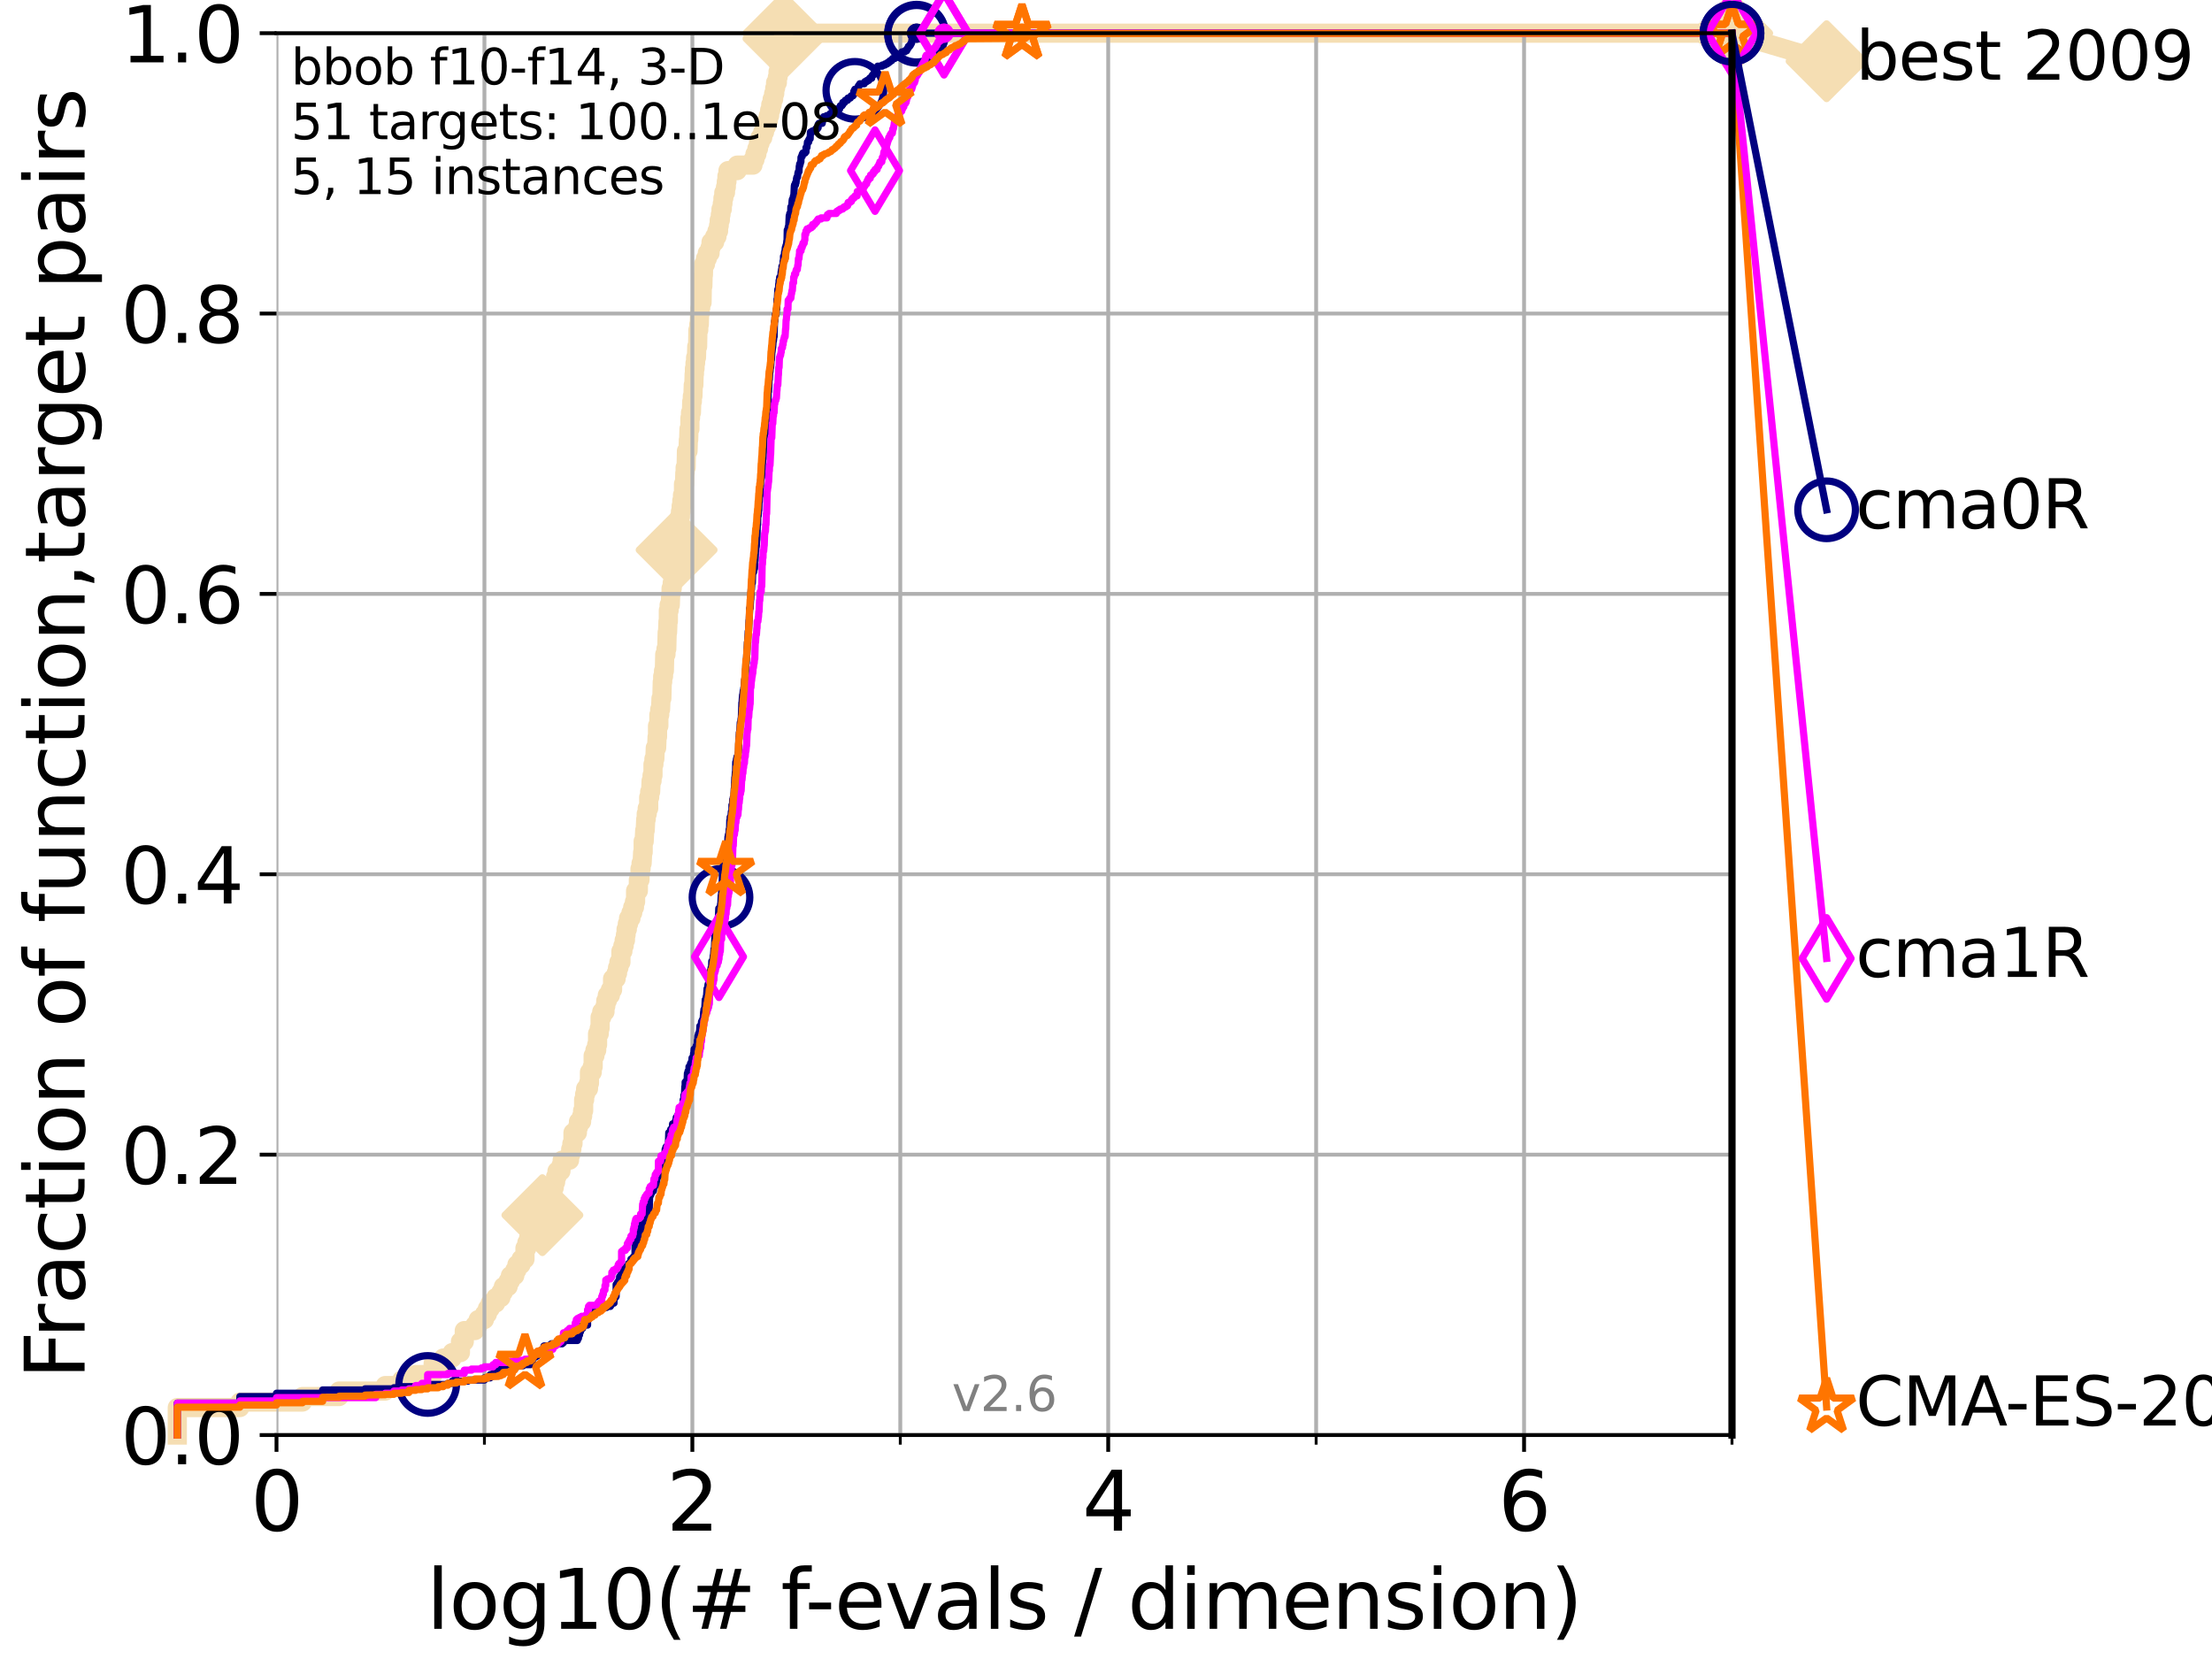 <?xml version="1.0" encoding="utf-8" standalone="no"?>
<!DOCTYPE svg PUBLIC "-//W3C//DTD SVG 1.1//EN"
  "http://www.w3.org/Graphics/SVG/1.1/DTD/svg11.dtd">
<svg xmlns:xlink="http://www.w3.org/1999/xlink" width="460.8pt" height="345.6pt" viewBox="0 0 460.8 345.6" xmlns="http://www.w3.org/2000/svg" version="1.1">
 <defs>
  <style type="text/css">*{stroke-linejoin: round; stroke-linecap: butt}</style>
 </defs>
 <g id="figure_1">
  <g id="patch_1">
   <path d="M 0 345.6 
L 460.8 345.6 
L 460.8 0 
L 0 0 
z
" style="fill: #ffffff"/>
  </g>
  <g id="axes_1">
   <g id="patch_2">
    <path d="M 57.6 298.944 
L 360.806 298.944 
L 360.806 6.912 
L 57.6 6.912 
z
" style="fill: #ffffff"/>
   </g>
   <g id="line2d_1">
    <path d="M 36.933 298.944 
L 36.933 293.218 
L 49.973 293.218 
L 49.973 292.073 
L 63.012 292.073 
L 63.012 290.927 
L 70.639 290.927 
L 70.639 289.782 
L 80.249 289.782 
L 80.249 288.637 
L 83.678 288.637 
L 83.678 287.492 
L 86.578 287.492 
L 86.578 286.347 
L 90.231 286.347 
L 90.231 284.056 
L 92.323 284.056 
L 92.323 282.911 
L 94.206 282.911 
L 94.206 281.766 
L 95.917 281.766 
L 95.917 279.475 
L 96.718 279.475 
L 96.718 277.185 
L 98.933 277.185 
L 98.933 276.04 
L 99.617 276.04 
L 99.617 274.894 
L 100.915 274.894 
L 100.915 273.749 
L 101.532 273.749 
L 101.532 272.604 
L 102.129 272.604 
L 102.129 271.459 
L 103.27 271.459 
L 103.27 270.313 
L 104.345 270.313 
L 104.345 269.168 
L 104.86 269.168 
L 104.86 268.023 
L 105.851 268.023 
L 105.851 266.878 
L 106.327 266.878 
L 106.327 265.733 
L 107.245 265.733 
L 107.245 264.587 
L 107.687 264.587 
L 107.687 263.442 
L 108.543 263.442 
L 108.543 262.297 
L 109.361 262.297 
L 109.361 260.006 
L 109.757 260.006 
L 109.757 258.861 
L 110.145 258.861 
L 110.145 257.716 
L 111.621 257.716 
L 111.621 256.571 
L 111.972 256.571 
L 111.972 255.426 
L 112.318 255.426 
L 112.318 254.28 
L 112.657 254.28 
L 112.657 253.135 
L 112.989 253.135 
L 112.989 251.99 
L 113.638 251.99 
L 113.638 250.845 
L 113.954 250.845 
L 113.954 247.409 
L 115.46 247.409 
L 115.46 246.264 
L 115.747 246.264 
L 115.747 245.118 
L 116.03 245.118 
L 116.03 243.973 
L 116.854 243.973 
L 116.854 242.828 
L 117.121 242.828 
L 117.121 241.683 
L 118.647 241.683 
L 118.647 240.538 
L 118.89 240.538 
L 118.89 239.392 
L 119.129 239.392 
L 119.129 238.247 
L 119.366 238.247 
L 119.366 235.957 
L 120.284 235.957 
L 120.284 234.811 
L 120.507 234.811 
L 120.507 233.666 
L 121.159 233.666 
L 121.159 232.521 
L 121.372 232.521 
L 121.372 231.376 
L 121.582 231.376 
L 121.582 229.085 
L 121.79 229.085 
L 121.79 227.94 
L 121.995 227.94 
L 121.995 226.795 
L 122.599 226.795 
L 122.599 225.65 
L 122.796 225.65 
L 122.796 223.359 
L 123.375 223.359 
L 123.375 222.214 
L 123.564 222.214 
L 123.564 219.924 
L 123.936 219.924 
L 123.936 218.778 
L 124.302 218.778 
L 124.302 217.633 
L 124.482 217.633 
L 124.482 215.343 
L 124.837 215.343 
L 124.837 214.197 
L 125.012 214.197 
L 125.012 211.907 
L 125.357 211.907 
L 125.357 210.762 
L 126.029 210.762 
L 126.029 209.617 
L 126.193 209.617 
L 126.193 208.471 
L 126.517 208.471 
L 126.517 207.326 
L 127.15 207.326 
L 127.15 206.181 
L 127.61 206.181 
L 127.61 203.89 
L 128.354 203.89 
L 128.354 202.745 
L 128.643 202.745 
L 128.643 201.6 
L 128.928 201.6 
L 128.928 200.455 
L 129.348 200.455 
L 129.348 198.164 
L 129.759 198.164 
L 129.759 197.019 
L 130.027 197.019 
L 130.027 195.874 
L 130.292 195.874 
L 130.292 194.729 
L 130.423 194.729 
L 130.423 193.583 
L 130.683 193.583 
L 130.683 192.438 
L 130.939 192.438 
L 130.939 191.293 
L 131.44 191.293 
L 131.44 190.148 
L 131.808 190.148 
L 131.808 189.003 
L 132.169 189.003 
L 132.169 187.857 
L 132.405 187.857 
L 132.405 185.567 
L 132.984 185.567 
L 132.984 183.276 
L 133.323 183.276 
L 133.323 180.986 
L 133.546 180.986 
L 133.546 179.841 
L 133.766 179.841 
L 133.875 177.55 
L 133.983 177.55 
L 133.983 175.26 
L 134.198 175.26 
L 134.305 172.969 
L 134.411 172.969 
L 134.516 170.679 
L 134.621 170.679 
L 134.621 169.534 
L 134.829 169.534 
L 134.829 168.389 
L 135.136 168.389 
L 135.136 166.098 
L 135.339 166.098 
L 135.339 164.953 
L 135.539 164.953 
L 135.638 162.662 
L 135.835 162.662 
L 135.835 161.517 
L 136.03 161.517 
L 136.03 159.227 
L 136.223 159.227 
L 136.223 158.082 
L 136.414 158.082 
L 136.509 155.791 
L 136.79 155.791 
L 136.883 153.501 
L 136.975 153.501 
L 136.975 151.21 
L 137.25 151.21 
L 137.25 148.92 
L 137.431 148.92 
L 137.431 147.774 
L 137.61 147.774 
L 137.699 145.484 
L 137.876 145.484 
L 137.963 142.048 
L 138.051 142.048 
L 138.051 140.903 
L 138.224 140.903 
L 138.224 139.758 
L 138.396 139.758 
L 138.481 136.322 
L 138.735 136.322 
L 138.735 135.177 
L 138.902 135.177 
L 138.985 131.741 
L 139.068 131.741 
L 139.15 129.451 
L 139.232 129.451 
L 139.232 127.16 
L 139.395 127.16 
L 139.395 126.015 
L 139.637 126.015 
L 139.717 123.725 
L 139.796 123.725 
L 139.796 122.58 
L 140.033 122.58 
L 140.033 121.434 
L 140.189 121.434 
L 140.189 120.289 
L 140.344 120.289 
L 140.344 117.999 
L 140.497 117.999 
L 140.497 116.853 
L 140.65 116.853 
L 140.725 114.563 
L 140.951 114.563 
L 140.951 112.273 
L 141.099 112.273 
L 141.173 109.982 
L 141.466 109.982 
L 141.538 107.692 
L 141.754 107.692 
L 141.754 106.546 
L 141.897 106.546 
L 141.897 105.401 
L 142.038 105.401 
L 142.038 104.256 
L 142.179 104.256 
L 142.179 103.111 
L 142.387 103.111 
L 142.387 100.82 
L 142.594 100.82 
L 142.662 98.53 
L 142.73 98.53 
L 142.73 97.385 
L 142.933 97.385 
L 143 93.949 
L 143.331 93.949 
L 143.397 91.659 
L 143.462 91.659 
L 143.528 89.368 
L 143.722 89.368 
L 143.722 87.078 
L 143.85 87.078 
L 143.85 85.932 
L 144.041 85.932 
L 144.105 83.642 
L 144.23 83.642 
L 144.23 82.497 
L 144.355 82.497 
L 144.418 80.206 
L 144.541 80.206 
L 144.603 77.916 
L 144.664 77.916 
L 144.664 76.771 
L 144.786 76.771 
L 144.786 75.625 
L 144.908 75.625 
L 144.908 74.48 
L 145.088 74.48 
L 145.148 72.19 
L 145.327 72.19 
L 145.386 68.754 
L 145.562 68.754 
L 145.562 67.609 
L 145.678 67.609 
L 145.736 65.318 
L 145.852 65.318 
L 145.852 64.173 
L 145.966 64.173 
L 145.966 63.028 
L 146.25 63.028 
L 146.306 59.592 
L 146.418 59.592 
L 146.474 57.302 
L 146.53 57.302 
L 146.585 55.011 
L 146.968 55.011 
L 146.968 53.866 
L 147.344 53.866 
L 147.344 52.721 
L 147.92 52.721 
L 147.92 51.576 
L 148.125 51.576 
L 148.125 50.43 
L 148.874 50.43 
L 148.874 49.285 
L 149.358 49.285 
L 149.358 48.14 
L 149.689 48.14 
L 149.689 46.995 
L 149.829 46.995 
L 149.829 45.85 
L 150.061 45.85 
L 150.061 44.704 
L 150.198 44.704 
L 150.198 43.559 
L 150.47 43.559 
L 150.47 42.414 
L 150.605 42.414 
L 150.605 41.269 
L 150.783 41.269 
L 150.783 40.123 
L 151.133 40.123 
L 151.133 38.978 
L 151.306 38.978 
L 151.306 37.833 
L 151.435 37.833 
L 151.435 36.688 
L 151.648 36.688 
L 151.648 35.543 
L 153.575 35.543 
L 153.575 34.397 
L 156.858 34.397 
L 156.858 33.252 
L 157.27 33.252 
L 157.27 32.107 
L 157.673 32.107 
L 157.673 30.962 
L 158.007 30.962 
L 158.007 29.816 
L 158.336 29.816 
L 158.336 28.671 
L 158.891 28.671 
L 158.891 27.526 
L 159.261 27.526 
L 159.261 26.381 
L 159.679 26.381 
L 159.679 25.236 
L 160.062 25.236 
L 160.062 24.09 
L 160.33 24.09 
L 160.33 22.945 
L 160.568 22.945 
L 160.568 21.8 
L 160.855 21.8 
L 160.855 20.655 
L 161.164 20.655 
L 161.164 19.509 
L 161.392 19.509 
L 161.392 18.364 
L 161.567 18.364 
L 161.567 17.219 
L 161.938 17.219 
L 161.938 16.074 
L 162.084 16.074 
L 162.084 14.929 
L 162.277 14.929 
L 162.277 13.783 
L 162.445 13.783 
L 162.445 12.638 
L 162.634 12.638 
L 162.634 11.493 
L 162.752 11.493 
L 162.752 10.348 
L 162.938 10.348 
L 162.938 9.202 
L 163.077 9.202 
L 163.077 8.057 
L 163.215 8.057 
L 163.215 6.912 
L 360.806 6.912 
L 360.806 6.912 
" style="fill: none; stroke: #f5deb3; stroke-width: 4; stroke-linecap: square"/>
   </g>
   <g id="line2d_2">
    <defs>
     <path id="m5f4f9c6d11" d="M -0 7.778 
L 7.778 0 
L 0 -7.778 
L -7.778 -0 
z
" style="stroke: #f5deb3; stroke-width: 1.5; stroke-linejoin: miter"/>
    </defs>
    <g>
     <use xlink:href="#m5f4f9c6d11" x="112.989" y="253.135" style="fill: #f5deb3; stroke: #f5deb3; stroke-width: 1.5; stroke-linejoin: miter"/>
     <use xlink:href="#m5f4f9c6d11" x="140.951" y="114.563" style="fill: #f5deb3; stroke: #f5deb3; stroke-width: 1.5; stroke-linejoin: miter"/>
     <use xlink:href="#m5f4f9c6d11" x="163.215" y="8.057" style="fill: #f5deb3; stroke: #f5deb3; stroke-width: 1.5; stroke-linejoin: miter"/>
     <use xlink:href="#m5f4f9c6d11" x="163.215" y="6.912" style="fill: #f5deb3; stroke: #f5deb3; stroke-width: 1.5; stroke-linejoin: miter"/>
     <use xlink:href="#m5f4f9c6d11" x="163.215" y="6.912" style="fill: #f5deb3; stroke: #f5deb3; stroke-width: 1.5; stroke-linejoin: miter"/>
     <use xlink:href="#m5f4f9c6d11" x="360.806" y="6.912" style="fill: #f5deb3; stroke: #f5deb3; stroke-width: 1.5; stroke-linejoin: miter"/>
    </g>
   </g>
   <g id="line2d_3">
    <path style="fill: none; stroke: #f5deb3; stroke-width: 4; stroke-linecap: square"/>
    <g/>
   </g>
   <g id="line2d_4">
    <path d="M 360.806 6.912 
L 380.515 12.753 
" style="fill: none; stroke: #f5deb3; stroke-width: 4; stroke-linecap: square"/>
    <g>
     <use xlink:href="#m5f4f9c6d11" x="360.806" y="6.912" style="fill: #f5deb3; stroke: #f5deb3; stroke-width: 1.5; stroke-linejoin: miter"/>
     <use xlink:href="#m5f4f9c6d11" x="380.515" y="12.753" style="fill: #f5deb3; stroke: #f5deb3; stroke-width: 1.5; stroke-linejoin: miter"/>
    </g>
   </g>
   <g id="matplotlib.axis_1">
    <g id="xtick_1">
     <g id="line2d_5">
      <path d="M 57.6 298.944 
L 57.6 6.912 
" clip-path="url(#p14e0afd2eb)" style="fill: none; stroke: #b0b0b0; stroke-width: 0.8; stroke-linecap: square"/>
     </g>
     <g id="line2d_6">
      <defs>
       <path id="mb782ed13e5" d="M 0 0 
L 0 3.5 
" style="stroke: #000000; stroke-width: 0.8"/>
      </defs>
      <g>
       <use xlink:href="#mb782ed13e5" x="57.6" y="298.944" style="stroke: #000000; stroke-width: 0.8"/>
      </g>
     </g>
     <g id="text_1">
      <!-- 0 -->
      <g transform="translate(52.192 318.861)scale(0.17 -0.17)">
       <defs>
        <path id="DejaVuSans-30" d="M 2034 4250 
Q 1547 4250 1301 3770 
Q 1056 3291 1056 2328 
Q 1056 1369 1301 889 
Q 1547 409 2034 409 
Q 2525 409 2770 889 
Q 3016 1369 3016 2328 
Q 3016 3291 2770 3770 
Q 2525 4250 2034 4250 
z
M 2034 4750 
Q 2819 4750 3233 4129 
Q 3647 3509 3647 2328 
Q 3647 1150 3233 529 
Q 2819 -91 2034 -91 
Q 1250 -91 836 529 
Q 422 1150 422 2328 
Q 422 3509 836 4129 
Q 1250 4750 2034 4750 
z
" transform="scale(0.016)"/>
       </defs>
       <use xlink:href="#DejaVuSans-30"/>
      </g>
     </g>
    </g>
    <g id="xtick_2">
     <g id="line2d_7">
      <path d="M 144.23 298.944 
L 144.23 6.912 
" clip-path="url(#p14e0afd2eb)" style="fill: none; stroke: #b0b0b0; stroke-width: 0.8; stroke-linecap: square"/>
     </g>
     <g id="line2d_8">
      <g>
       <use xlink:href="#mb782ed13e5" x="144.23" y="298.944" style="stroke: #000000; stroke-width: 0.8"/>
      </g>
     </g>
     <g id="text_2">
      <!-- 2 -->
      <g transform="translate(138.822 318.861)scale(0.17 -0.17)">
       <defs>
        <path id="DejaVuSans-32" d="M 1228 531 
L 3431 531 
L 3431 0 
L 469 0 
L 469 531 
Q 828 903 1448 1529 
Q 2069 2156 2228 2338 
Q 2531 2678 2651 2914 
Q 2772 3150 2772 3378 
Q 2772 3750 2511 3984 
Q 2250 4219 1831 4219 
Q 1534 4219 1204 4116 
Q 875 4013 500 3803 
L 500 4441 
Q 881 4594 1212 4672 
Q 1544 4750 1819 4750 
Q 2544 4750 2975 4387 
Q 3406 4025 3406 3419 
Q 3406 3131 3298 2873 
Q 3191 2616 2906 2266 
Q 2828 2175 2409 1742 
Q 1991 1309 1228 531 
z
" transform="scale(0.016)"/>
       </defs>
       <use xlink:href="#DejaVuSans-32"/>
      </g>
     </g>
    </g>
    <g id="xtick_3">
     <g id="line2d_9">
      <path d="M 230.861 298.944 
L 230.861 6.912 
" clip-path="url(#p14e0afd2eb)" style="fill: none; stroke: #b0b0b0; stroke-width: 0.8; stroke-linecap: square"/>
     </g>
     <g id="line2d_10">
      <g>
       <use xlink:href="#mb782ed13e5" x="230.861" y="298.944" style="stroke: #000000; stroke-width: 0.8"/>
      </g>
     </g>
     <g id="text_3">
      <!-- 4 -->
      <g transform="translate(225.453 318.861)scale(0.17 -0.17)">
       <defs>
        <path id="DejaVuSans-34" d="M 2419 4116 
L 825 1625 
L 2419 1625 
L 2419 4116 
z
M 2253 4666 
L 3047 4666 
L 3047 1625 
L 3713 1625 
L 3713 1100 
L 3047 1100 
L 3047 0 
L 2419 0 
L 2419 1100 
L 313 1100 
L 313 1709 
L 2253 4666 
z
" transform="scale(0.016)"/>
       </defs>
       <use xlink:href="#DejaVuSans-34"/>
      </g>
     </g>
    </g>
    <g id="xtick_4">
     <g id="line2d_11">
      <path d="M 317.491 298.944 
L 317.491 6.912 
" clip-path="url(#p14e0afd2eb)" style="fill: none; stroke: #b0b0b0; stroke-width: 0.8; stroke-linecap: square"/>
     </g>
     <g id="line2d_12">
      <g>
       <use xlink:href="#mb782ed13e5" x="317.491" y="298.944" style="stroke: #000000; stroke-width: 0.8"/>
      </g>
     </g>
     <g id="text_4">
      <!-- 6 -->
      <g transform="translate(312.083 318.861)scale(0.17 -0.17)">
       <defs>
        <path id="DejaVuSans-36" d="M 2113 2584 
Q 1688 2584 1439 2293 
Q 1191 2003 1191 1497 
Q 1191 994 1439 701 
Q 1688 409 2113 409 
Q 2538 409 2786 701 
Q 3034 994 3034 1497 
Q 3034 2003 2786 2293 
Q 2538 2584 2113 2584 
z
M 3366 4563 
L 3366 3988 
Q 3128 4100 2886 4159 
Q 2644 4219 2406 4219 
Q 1781 4219 1451 3797 
Q 1122 3375 1075 2522 
Q 1259 2794 1537 2939 
Q 1816 3084 2150 3084 
Q 2853 3084 3261 2657 
Q 3669 2231 3669 1497 
Q 3669 778 3244 343 
Q 2819 -91 2113 -91 
Q 1303 -91 875 529 
Q 447 1150 447 2328 
Q 447 3434 972 4092 
Q 1497 4750 2381 4750 
Q 2619 4750 2861 4703 
Q 3103 4656 3366 4563 
z
" transform="scale(0.016)"/>
       </defs>
       <use xlink:href="#DejaVuSans-36"/>
      </g>
     </g>
    </g>
    <g id="xtick_5">
     <g id="line2d_13">
      <path d="M 100.915 298.944 
L 100.915 6.912 
" clip-path="url(#p14e0afd2eb)" style="fill: none; stroke: #b0b0b0; stroke-width: 0.8; stroke-linecap: square"/>
     </g>
     <g id="line2d_14">
      <defs>
       <path id="m2a12a3f298" d="M 0 0 
L 0 2 
" style="stroke: #000000; stroke-width: 0.6"/>
      </defs>
      <g>
       <use xlink:href="#m2a12a3f298" x="100.915" y="298.944" style="stroke: #000000; stroke-width: 0.6"/>
      </g>
     </g>
    </g>
    <g id="xtick_6">
     <g id="line2d_15">
      <path d="M 187.546 298.944 
L 187.546 6.912 
" clip-path="url(#p14e0afd2eb)" style="fill: none; stroke: #b0b0b0; stroke-width: 0.8; stroke-linecap: square"/>
     </g>
     <g id="line2d_16">
      <g>
       <use xlink:href="#m2a12a3f298" x="187.546" y="298.944" style="stroke: #000000; stroke-width: 0.6"/>
      </g>
     </g>
    </g>
    <g id="xtick_7">
     <g id="line2d_17">
      <path d="M 274.176 298.944 
L 274.176 6.912 
" clip-path="url(#p14e0afd2eb)" style="fill: none; stroke: #b0b0b0; stroke-width: 0.8; stroke-linecap: square"/>
     </g>
     <g id="line2d_18">
      <g>
       <use xlink:href="#m2a12a3f298" x="274.176" y="298.944" style="stroke: #000000; stroke-width: 0.6"/>
      </g>
     </g>
    </g>
    <g id="xtick_8">
     <g id="line2d_19">
      <path d="M 360.806 298.944 
L 360.806 6.912 
" clip-path="url(#p14e0afd2eb)" style="fill: none; stroke: #b0b0b0; stroke-width: 0.8; stroke-linecap: square"/>
     </g>
     <g id="line2d_20">
      <g>
       <use xlink:href="#m2a12a3f298" x="360.806" y="298.944" style="stroke: #000000; stroke-width: 0.6"/>
      </g>
     </g>
    </g>
    <g id="text_5">
     <!-- log10(# f-evals / dimension) -->
     <g transform="translate(88.823 339.314)scale(0.17 -0.17)">
      <defs>
       <path id="DejaVuSans-6c" d="M 603 4863 
L 1178 4863 
L 1178 0 
L 603 0 
L 603 4863 
z
" transform="scale(0.016)"/>
       <path id="DejaVuSans-6f" d="M 1959 3097 
Q 1497 3097 1228 2736 
Q 959 2375 959 1747 
Q 959 1119 1226 758 
Q 1494 397 1959 397 
Q 2419 397 2687 759 
Q 2956 1122 2956 1747 
Q 2956 2369 2687 2733 
Q 2419 3097 1959 3097 
z
M 1959 3584 
Q 2709 3584 3137 3096 
Q 3566 2609 3566 1747 
Q 3566 888 3137 398 
Q 2709 -91 1959 -91 
Q 1206 -91 779 398 
Q 353 888 353 1747 
Q 353 2609 779 3096 
Q 1206 3584 1959 3584 
z
" transform="scale(0.016)"/>
       <path id="DejaVuSans-67" d="M 2906 1791 
Q 2906 2416 2648 2759 
Q 2391 3103 1925 3103 
Q 1463 3103 1205 2759 
Q 947 2416 947 1791 
Q 947 1169 1205 825 
Q 1463 481 1925 481 
Q 2391 481 2648 825 
Q 2906 1169 2906 1791 
z
M 3481 434 
Q 3481 -459 3084 -895 
Q 2688 -1331 1869 -1331 
Q 1566 -1331 1297 -1286 
Q 1028 -1241 775 -1147 
L 775 -588 
Q 1028 -725 1275 -790 
Q 1522 -856 1778 -856 
Q 2344 -856 2625 -561 
Q 2906 -266 2906 331 
L 2906 616 
Q 2728 306 2450 153 
Q 2172 0 1784 0 
Q 1141 0 747 490 
Q 353 981 353 1791 
Q 353 2603 747 3093 
Q 1141 3584 1784 3584 
Q 2172 3584 2450 3431 
Q 2728 3278 2906 2969 
L 2906 3500 
L 3481 3500 
L 3481 434 
z
" transform="scale(0.016)"/>
       <path id="DejaVuSans-31" d="M 794 531 
L 1825 531 
L 1825 4091 
L 703 3866 
L 703 4441 
L 1819 4666 
L 2450 4666 
L 2450 531 
L 3481 531 
L 3481 0 
L 794 0 
L 794 531 
z
" transform="scale(0.016)"/>
       <path id="DejaVuSans-28" d="M 1984 4856 
Q 1566 4138 1362 3434 
Q 1159 2731 1159 2009 
Q 1159 1288 1364 580 
Q 1569 -128 1984 -844 
L 1484 -844 
Q 1016 -109 783 600 
Q 550 1309 550 2009 
Q 550 2706 781 3412 
Q 1013 4119 1484 4856 
L 1984 4856 
z
" transform="scale(0.016)"/>
       <path id="DejaVuSans-23" d="M 3272 2816 
L 2363 2816 
L 2100 1772 
L 3016 1772 
L 3272 2816 
z
M 2803 4594 
L 2478 3297 
L 3391 3297 
L 3719 4594 
L 4219 4594 
L 3897 3297 
L 4872 3297 
L 4872 2816 
L 3775 2816 
L 3519 1772 
L 4513 1772 
L 4513 1294 
L 3397 1294 
L 3072 0 
L 2572 0 
L 2894 1294 
L 1978 1294 
L 1656 0 
L 1153 0 
L 1478 1294 
L 494 1294 
L 494 1772 
L 1594 1772 
L 1856 2816 
L 850 2816 
L 850 3297 
L 1978 3297 
L 2297 4594 
L 2803 4594 
z
" transform="scale(0.016)"/>
       <path id="DejaVuSans-20" transform="scale(0.016)"/>
       <path id="DejaVuSans-66" d="M 2375 4863 
L 2375 4384 
L 1825 4384 
Q 1516 4384 1395 4259 
Q 1275 4134 1275 3809 
L 1275 3500 
L 2222 3500 
L 2222 3053 
L 1275 3053 
L 1275 0 
L 697 0 
L 697 3053 
L 147 3053 
L 147 3500 
L 697 3500 
L 697 3744 
Q 697 4328 969 4595 
Q 1241 4863 1831 4863 
L 2375 4863 
z
" transform="scale(0.016)"/>
       <path id="DejaVuSans-2d" d="M 313 2009 
L 1997 2009 
L 1997 1497 
L 313 1497 
L 313 2009 
z
" transform="scale(0.016)"/>
       <path id="DejaVuSans-65" d="M 3597 1894 
L 3597 1613 
L 953 1613 
Q 991 1019 1311 708 
Q 1631 397 2203 397 
Q 2534 397 2845 478 
Q 3156 559 3463 722 
L 3463 178 
Q 3153 47 2828 -22 
Q 2503 -91 2169 -91 
Q 1331 -91 842 396 
Q 353 884 353 1716 
Q 353 2575 817 3079 
Q 1281 3584 2069 3584 
Q 2775 3584 3186 3129 
Q 3597 2675 3597 1894 
z
M 3022 2063 
Q 3016 2534 2758 2815 
Q 2500 3097 2075 3097 
Q 1594 3097 1305 2825 
Q 1016 2553 972 2059 
L 3022 2063 
z
" transform="scale(0.016)"/>
       <path id="DejaVuSans-76" d="M 191 3500 
L 800 3500 
L 1894 563 
L 2988 3500 
L 3597 3500 
L 2284 0 
L 1503 0 
L 191 3500 
z
" transform="scale(0.016)"/>
       <path id="DejaVuSans-61" d="M 2194 1759 
Q 1497 1759 1228 1600 
Q 959 1441 959 1056 
Q 959 750 1161 570 
Q 1363 391 1709 391 
Q 2188 391 2477 730 
Q 2766 1069 2766 1631 
L 2766 1759 
L 2194 1759 
z
M 3341 1997 
L 3341 0 
L 2766 0 
L 2766 531 
Q 2569 213 2275 61 
Q 1981 -91 1556 -91 
Q 1019 -91 701 211 
Q 384 513 384 1019 
Q 384 1609 779 1909 
Q 1175 2209 1959 2209 
L 2766 2209 
L 2766 2266 
Q 2766 2663 2505 2880 
Q 2244 3097 1772 3097 
Q 1472 3097 1187 3025 
Q 903 2953 641 2809 
L 641 3341 
Q 956 3463 1253 3523 
Q 1550 3584 1831 3584 
Q 2591 3584 2966 3190 
Q 3341 2797 3341 1997 
z
" transform="scale(0.016)"/>
       <path id="DejaVuSans-73" d="M 2834 3397 
L 2834 2853 
Q 2591 2978 2328 3040 
Q 2066 3103 1784 3103 
Q 1356 3103 1142 2972 
Q 928 2841 928 2578 
Q 928 2378 1081 2264 
Q 1234 2150 1697 2047 
L 1894 2003 
Q 2506 1872 2764 1633 
Q 3022 1394 3022 966 
Q 3022 478 2636 193 
Q 2250 -91 1575 -91 
Q 1294 -91 989 -36 
Q 684 19 347 128 
L 347 722 
Q 666 556 975 473 
Q 1284 391 1588 391 
Q 1994 391 2212 530 
Q 2431 669 2431 922 
Q 2431 1156 2273 1281 
Q 2116 1406 1581 1522 
L 1381 1569 
Q 847 1681 609 1914 
Q 372 2147 372 2553 
Q 372 3047 722 3315 
Q 1072 3584 1716 3584 
Q 2034 3584 2315 3537 
Q 2597 3491 2834 3397 
z
" transform="scale(0.016)"/>
       <path id="DejaVuSans-2f" d="M 1625 4666 
L 2156 4666 
L 531 -594 
L 0 -594 
L 1625 4666 
z
" transform="scale(0.016)"/>
       <path id="DejaVuSans-64" d="M 2906 2969 
L 2906 4863 
L 3481 4863 
L 3481 0 
L 2906 0 
L 2906 525 
Q 2725 213 2448 61 
Q 2172 -91 1784 -91 
Q 1150 -91 751 415 
Q 353 922 353 1747 
Q 353 2572 751 3078 
Q 1150 3584 1784 3584 
Q 2172 3584 2448 3432 
Q 2725 3281 2906 2969 
z
M 947 1747 
Q 947 1113 1208 752 
Q 1469 391 1925 391 
Q 2381 391 2643 752 
Q 2906 1113 2906 1747 
Q 2906 2381 2643 2742 
Q 2381 3103 1925 3103 
Q 1469 3103 1208 2742 
Q 947 2381 947 1747 
z
" transform="scale(0.016)"/>
       <path id="DejaVuSans-69" d="M 603 3500 
L 1178 3500 
L 1178 0 
L 603 0 
L 603 3500 
z
M 603 4863 
L 1178 4863 
L 1178 4134 
L 603 4134 
L 603 4863 
z
" transform="scale(0.016)"/>
       <path id="DejaVuSans-6d" d="M 3328 2828 
Q 3544 3216 3844 3400 
Q 4144 3584 4550 3584 
Q 5097 3584 5394 3201 
Q 5691 2819 5691 2113 
L 5691 0 
L 5113 0 
L 5113 2094 
Q 5113 2597 4934 2840 
Q 4756 3084 4391 3084 
Q 3944 3084 3684 2787 
Q 3425 2491 3425 1978 
L 3425 0 
L 2847 0 
L 2847 2094 
Q 2847 2600 2669 2842 
Q 2491 3084 2119 3084 
Q 1678 3084 1418 2786 
Q 1159 2488 1159 1978 
L 1159 0 
L 581 0 
L 581 3500 
L 1159 3500 
L 1159 2956 
Q 1356 3278 1631 3431 
Q 1906 3584 2284 3584 
Q 2666 3584 2933 3390 
Q 3200 3197 3328 2828 
z
" transform="scale(0.016)"/>
       <path id="DejaVuSans-6e" d="M 3513 2113 
L 3513 0 
L 2938 0 
L 2938 2094 
Q 2938 2591 2744 2837 
Q 2550 3084 2163 3084 
Q 1697 3084 1428 2787 
Q 1159 2491 1159 1978 
L 1159 0 
L 581 0 
L 581 3500 
L 1159 3500 
L 1159 2956 
Q 1366 3272 1645 3428 
Q 1925 3584 2291 3584 
Q 2894 3584 3203 3211 
Q 3513 2838 3513 2113 
z
" transform="scale(0.016)"/>
       <path id="DejaVuSans-29" d="M 513 4856 
L 1013 4856 
Q 1481 4119 1714 3412 
Q 1947 2706 1947 2009 
Q 1947 1309 1714 600 
Q 1481 -109 1013 -844 
L 513 -844 
Q 928 -128 1133 580 
Q 1338 1288 1338 2009 
Q 1338 2731 1133 3434 
Q 928 4138 513 4856 
z
" transform="scale(0.016)"/>
      </defs>
      <use xlink:href="#DejaVuSans-6c"/>
      <use xlink:href="#DejaVuSans-6f" x="27.783"/>
      <use xlink:href="#DejaVuSans-67" x="88.965"/>
      <use xlink:href="#DejaVuSans-31" x="152.441"/>
      <use xlink:href="#DejaVuSans-30" x="216.064"/>
      <use xlink:href="#DejaVuSans-28" x="279.688"/>
      <use xlink:href="#DejaVuSans-23" x="318.701"/>
      <use xlink:href="#DejaVuSans-20" x="402.49"/>
      <use xlink:href="#DejaVuSans-66" x="434.277"/>
      <use xlink:href="#DejaVuSans-2d" x="463.982"/>
      <use xlink:href="#DejaVuSans-65" x="500.066"/>
      <use xlink:href="#DejaVuSans-76" x="561.59"/>
      <use xlink:href="#DejaVuSans-61" x="620.77"/>
      <use xlink:href="#DejaVuSans-6c" x="682.049"/>
      <use xlink:href="#DejaVuSans-73" x="709.832"/>
      <use xlink:href="#DejaVuSans-20" x="761.932"/>
      <use xlink:href="#DejaVuSans-2f" x="793.719"/>
      <use xlink:href="#DejaVuSans-20" x="827.41"/>
      <use xlink:href="#DejaVuSans-64" x="859.197"/>
      <use xlink:href="#DejaVuSans-69" x="922.674"/>
      <use xlink:href="#DejaVuSans-6d" x="950.457"/>
      <use xlink:href="#DejaVuSans-65" x="1047.869"/>
      <use xlink:href="#DejaVuSans-6e" x="1109.393"/>
      <use xlink:href="#DejaVuSans-73" x="1172.771"/>
      <use xlink:href="#DejaVuSans-69" x="1224.871"/>
      <use xlink:href="#DejaVuSans-6f" x="1252.654"/>
      <use xlink:href="#DejaVuSans-6e" x="1313.836"/>
      <use xlink:href="#DejaVuSans-29" x="1377.215"/>
     </g>
    </g>
   </g>
   <g id="matplotlib.axis_2">
    <g id="ytick_1">
     <g id="line2d_21">
      <path d="M 57.6 298.944 
L 360.806 298.944 
" clip-path="url(#p14e0afd2eb)" style="fill: none; stroke: #b0b0b0; stroke-width: 0.8; stroke-linecap: square"/>
     </g>
     <g id="line2d_22">
      <defs>
       <path id="m11cd6d1b3b" d="M 0 0 
L -3.5 0 
" style="stroke: #000000; stroke-width: 0.8"/>
      </defs>
      <g>
       <use xlink:href="#m11cd6d1b3b" x="57.6" y="298.944" style="stroke: #000000; stroke-width: 0.8"/>
      </g>
     </g>
     <g id="text_6">
      <!-- 0.0 -->
      <g transform="translate(25.155 305.023)scale(0.16 -0.16)">
       <defs>
        <path id="DejaVuSans-2e" d="M 684 794 
L 1344 794 
L 1344 0 
L 684 0 
L 684 794 
z
" transform="scale(0.016)"/>
       </defs>
       <use xlink:href="#DejaVuSans-30"/>
       <use xlink:href="#DejaVuSans-2e" x="63.623"/>
       <use xlink:href="#DejaVuSans-30" x="95.41"/>
      </g>
     </g>
    </g>
    <g id="ytick_2">
     <g id="line2d_23">
      <path d="M 57.6 240.538 
L 360.806 240.538 
" clip-path="url(#p14e0afd2eb)" style="fill: none; stroke: #b0b0b0; stroke-width: 0.8; stroke-linecap: square"/>
     </g>
     <g id="line2d_24">
      <g>
       <use xlink:href="#m11cd6d1b3b" x="57.6" y="240.538" style="stroke: #000000; stroke-width: 0.8"/>
      </g>
     </g>
     <g id="text_7">
      <!-- 0.2 -->
      <g transform="translate(25.155 246.616)scale(0.16 -0.16)">
       <use xlink:href="#DejaVuSans-30"/>
       <use xlink:href="#DejaVuSans-2e" x="63.623"/>
       <use xlink:href="#DejaVuSans-32" x="95.41"/>
      </g>
     </g>
    </g>
    <g id="ytick_3">
     <g id="line2d_25">
      <path d="M 57.6 182.131 
L 360.806 182.131 
" clip-path="url(#p14e0afd2eb)" style="fill: none; stroke: #b0b0b0; stroke-width: 0.8; stroke-linecap: square"/>
     </g>
     <g id="line2d_26">
      <g>
       <use xlink:href="#m11cd6d1b3b" x="57.6" y="182.131" style="stroke: #000000; stroke-width: 0.8"/>
      </g>
     </g>
     <g id="text_8">
      <!-- 0.4 -->
      <g transform="translate(25.155 188.21)scale(0.16 -0.16)">
       <use xlink:href="#DejaVuSans-30"/>
       <use xlink:href="#DejaVuSans-2e" x="63.623"/>
       <use xlink:href="#DejaVuSans-34" x="95.41"/>
      </g>
     </g>
    </g>
    <g id="ytick_4">
     <g id="line2d_27">
      <path d="M 57.6 123.725 
L 360.806 123.725 
" clip-path="url(#p14e0afd2eb)" style="fill: none; stroke: #b0b0b0; stroke-width: 0.8; stroke-linecap: square"/>
     </g>
     <g id="line2d_28">
      <g>
       <use xlink:href="#m11cd6d1b3b" x="57.6" y="123.725" style="stroke: #000000; stroke-width: 0.8"/>
      </g>
     </g>
     <g id="text_9">
      <!-- 0.6 -->
      <g transform="translate(25.155 129.804)scale(0.16 -0.16)">
       <use xlink:href="#DejaVuSans-30"/>
       <use xlink:href="#DejaVuSans-2e" x="63.623"/>
       <use xlink:href="#DejaVuSans-36" x="95.41"/>
      </g>
     </g>
    </g>
    <g id="ytick_5">
     <g id="line2d_29">
      <path d="M 57.6 65.318 
L 360.806 65.318 
" clip-path="url(#p14e0afd2eb)" style="fill: none; stroke: #b0b0b0; stroke-width: 0.8; stroke-linecap: square"/>
     </g>
     <g id="line2d_30">
      <g>
       <use xlink:href="#m11cd6d1b3b" x="57.6" y="65.318" style="stroke: #000000; stroke-width: 0.8"/>
      </g>
     </g>
     <g id="text_10">
      <!-- 0.8 -->
      <g transform="translate(25.155 71.397)scale(0.16 -0.16)">
       <defs>
        <path id="DejaVuSans-38" d="M 2034 2216 
Q 1584 2216 1326 1975 
Q 1069 1734 1069 1313 
Q 1069 891 1326 650 
Q 1584 409 2034 409 
Q 2484 409 2743 651 
Q 3003 894 3003 1313 
Q 3003 1734 2745 1975 
Q 2488 2216 2034 2216 
z
M 1403 2484 
Q 997 2584 770 2862 
Q 544 3141 544 3541 
Q 544 4100 942 4425 
Q 1341 4750 2034 4750 
Q 2731 4750 3128 4425 
Q 3525 4100 3525 3541 
Q 3525 3141 3298 2862 
Q 3072 2584 2669 2484 
Q 3125 2378 3379 2068 
Q 3634 1759 3634 1313 
Q 3634 634 3220 271 
Q 2806 -91 2034 -91 
Q 1263 -91 848 271 
Q 434 634 434 1313 
Q 434 1759 690 2068 
Q 947 2378 1403 2484 
z
M 1172 3481 
Q 1172 3119 1398 2916 
Q 1625 2713 2034 2713 
Q 2441 2713 2670 2916 
Q 2900 3119 2900 3481 
Q 2900 3844 2670 4047 
Q 2441 4250 2034 4250 
Q 1625 4250 1398 4047 
Q 1172 3844 1172 3481 
z
" transform="scale(0.016)"/>
       </defs>
       <use xlink:href="#DejaVuSans-30"/>
       <use xlink:href="#DejaVuSans-2e" x="63.623"/>
       <use xlink:href="#DejaVuSans-38" x="95.41"/>
      </g>
     </g>
    </g>
    <g id="ytick_6">
     <g id="line2d_31">
      <path d="M 57.6 6.912 
L 360.806 6.912 
" clip-path="url(#p14e0afd2eb)" style="fill: none; stroke: #b0b0b0; stroke-width: 0.8; stroke-linecap: square"/>
     </g>
     <g id="line2d_32">
      <g>
       <use xlink:href="#m11cd6d1b3b" x="57.6" y="6.912" style="stroke: #000000; stroke-width: 0.8"/>
      </g>
     </g>
     <g id="text_11">
      <!-- 1.0 -->
      <g transform="translate(25.155 12.991)scale(0.16 -0.16)">
       <use xlink:href="#DejaVuSans-31"/>
       <use xlink:href="#DejaVuSans-2e" x="63.623"/>
       <use xlink:href="#DejaVuSans-30" x="95.41"/>
      </g>
     </g>
    </g>
    <g id="text_12">
     <!-- Fraction of function,target pairs -->
     <g transform="translate(17.62 287.313)rotate(-90)scale(0.17 -0.17)">
      <defs>
       <path id="DejaVuSans-46" d="M 628 4666 
L 3309 4666 
L 3309 4134 
L 1259 4134 
L 1259 2759 
L 3109 2759 
L 3109 2228 
L 1259 2228 
L 1259 0 
L 628 0 
L 628 4666 
z
" transform="scale(0.016)"/>
       <path id="DejaVuSans-72" d="M 2631 2963 
Q 2534 3019 2420 3045 
Q 2306 3072 2169 3072 
Q 1681 3072 1420 2755 
Q 1159 2438 1159 1844 
L 1159 0 
L 581 0 
L 581 3500 
L 1159 3500 
L 1159 2956 
Q 1341 3275 1631 3429 
Q 1922 3584 2338 3584 
Q 2397 3584 2469 3576 
Q 2541 3569 2628 3553 
L 2631 2963 
z
" transform="scale(0.016)"/>
       <path id="DejaVuSans-63" d="M 3122 3366 
L 3122 2828 
Q 2878 2963 2633 3030 
Q 2388 3097 2138 3097 
Q 1578 3097 1268 2742 
Q 959 2388 959 1747 
Q 959 1106 1268 751 
Q 1578 397 2138 397 
Q 2388 397 2633 464 
Q 2878 531 3122 666 
L 3122 134 
Q 2881 22 2623 -34 
Q 2366 -91 2075 -91 
Q 1284 -91 818 406 
Q 353 903 353 1747 
Q 353 2603 823 3093 
Q 1294 3584 2113 3584 
Q 2378 3584 2631 3529 
Q 2884 3475 3122 3366 
z
" transform="scale(0.016)"/>
       <path id="DejaVuSans-74" d="M 1172 4494 
L 1172 3500 
L 2356 3500 
L 2356 3053 
L 1172 3053 
L 1172 1153 
Q 1172 725 1289 603 
Q 1406 481 1766 481 
L 2356 481 
L 2356 0 
L 1766 0 
Q 1100 0 847 248 
Q 594 497 594 1153 
L 594 3053 
L 172 3053 
L 172 3500 
L 594 3500 
L 594 4494 
L 1172 4494 
z
" transform="scale(0.016)"/>
       <path id="DejaVuSans-75" d="M 544 1381 
L 544 3500 
L 1119 3500 
L 1119 1403 
Q 1119 906 1312 657 
Q 1506 409 1894 409 
Q 2359 409 2629 706 
Q 2900 1003 2900 1516 
L 2900 3500 
L 3475 3500 
L 3475 0 
L 2900 0 
L 2900 538 
Q 2691 219 2414 64 
Q 2138 -91 1772 -91 
Q 1169 -91 856 284 
Q 544 659 544 1381 
z
M 1991 3584 
L 1991 3584 
z
" transform="scale(0.016)"/>
       <path id="DejaVuSans-2c" d="M 750 794 
L 1409 794 
L 1409 256 
L 897 -744 
L 494 -744 
L 750 256 
L 750 794 
z
" transform="scale(0.016)"/>
       <path id="DejaVuSans-70" d="M 1159 525 
L 1159 -1331 
L 581 -1331 
L 581 3500 
L 1159 3500 
L 1159 2969 
Q 1341 3281 1617 3432 
Q 1894 3584 2278 3584 
Q 2916 3584 3314 3078 
Q 3713 2572 3713 1747 
Q 3713 922 3314 415 
Q 2916 -91 2278 -91 
Q 1894 -91 1617 61 
Q 1341 213 1159 525 
z
M 3116 1747 
Q 3116 2381 2855 2742 
Q 2594 3103 2138 3103 
Q 1681 3103 1420 2742 
Q 1159 2381 1159 1747 
Q 1159 1113 1420 752 
Q 1681 391 2138 391 
Q 2594 391 2855 752 
Q 3116 1113 3116 1747 
z
" transform="scale(0.016)"/>
      </defs>
      <use xlink:href="#DejaVuSans-46"/>
      <use xlink:href="#DejaVuSans-72" x="50.27"/>
      <use xlink:href="#DejaVuSans-61" x="91.383"/>
      <use xlink:href="#DejaVuSans-63" x="152.662"/>
      <use xlink:href="#DejaVuSans-74" x="207.643"/>
      <use xlink:href="#DejaVuSans-69" x="246.852"/>
      <use xlink:href="#DejaVuSans-6f" x="274.635"/>
      <use xlink:href="#DejaVuSans-6e" x="335.816"/>
      <use xlink:href="#DejaVuSans-20" x="399.195"/>
      <use xlink:href="#DejaVuSans-6f" x="430.982"/>
      <use xlink:href="#DejaVuSans-66" x="492.164"/>
      <use xlink:href="#DejaVuSans-20" x="527.369"/>
      <use xlink:href="#DejaVuSans-66" x="559.156"/>
      <use xlink:href="#DejaVuSans-75" x="594.361"/>
      <use xlink:href="#DejaVuSans-6e" x="657.74"/>
      <use xlink:href="#DejaVuSans-63" x="721.119"/>
      <use xlink:href="#DejaVuSans-74" x="776.1"/>
      <use xlink:href="#DejaVuSans-69" x="815.309"/>
      <use xlink:href="#DejaVuSans-6f" x="843.092"/>
      <use xlink:href="#DejaVuSans-6e" x="904.273"/>
      <use xlink:href="#DejaVuSans-2c" x="967.652"/>
      <use xlink:href="#DejaVuSans-74" x="999.439"/>
      <use xlink:href="#DejaVuSans-61" x="1038.648"/>
      <use xlink:href="#DejaVuSans-72" x="1099.928"/>
      <use xlink:href="#DejaVuSans-67" x="1139.291"/>
      <use xlink:href="#DejaVuSans-65" x="1202.768"/>
      <use xlink:href="#DejaVuSans-74" x="1264.291"/>
      <use xlink:href="#DejaVuSans-20" x="1303.5"/>
      <use xlink:href="#DejaVuSans-70" x="1335.287"/>
      <use xlink:href="#DejaVuSans-61" x="1398.764"/>
      <use xlink:href="#DejaVuSans-69" x="1460.043"/>
      <use xlink:href="#DejaVuSans-72" x="1487.826"/>
      <use xlink:href="#DejaVuSans-73" x="1528.939"/>
     </g>
    </g>
   </g>
   <g id="line2d_33">
    <defs>
     <path id="m4b3528d1cf" d="M 0 1.5 
C 0.398 1.5 0.779 1.342 1.061 1.061 
C 1.342 0.779 1.5 0.398 1.5 0 
C 1.5 -0.398 1.342 -0.779 1.061 -1.061 
C 0.779 -1.342 0.398 -1.5 0 -1.5 
C -0.398 -1.5 -0.779 -1.342 -1.061 -1.061 
C -1.342 -0.779 -1.5 -0.398 -1.5 0 
C -1.5 0.398 -1.342 0.779 -1.061 1.061 
C -0.779 1.342 -0.398 1.5 0 1.5 
z
" style="stroke: #f5deb3"/>
    </defs>
    <g>
     <use xlink:href="#m4b3528d1cf" x="163.215" y="6.912" style="fill: #f5deb3; stroke: #f5deb3"/>
     <use xlink:href="#m4b3528d1cf" x="163.215" y="6.912" style="fill: #f5deb3; stroke: #f5deb3"/>
    </g>
   </g>
   <g id="line2d_34">
    <defs>
     <path id="maebfc8413c" d="M 0 1.5 
C 0.398 1.5 0.779 1.342 1.061 1.061 
C 1.342 0.779 1.5 0.398 1.5 0 
C 1.5 -0.398 1.342 -0.779 1.061 -1.061 
C 0.779 -1.342 0.398 -1.5 0 -1.5 
C -0.398 -1.5 -0.779 -1.342 -1.061 -1.061 
C -1.342 -0.779 -1.5 -0.398 -1.5 0 
C -1.5 0.398 -1.342 0.779 -1.061 1.061 
C -0.779 1.342 -0.398 1.5 0 1.5 
z
" style="stroke: #000080"/>
    </defs>
    <g>
     <use xlink:href="#maebfc8413c" x="190.939" y="6.912" style="fill: #000080; stroke: #000080"/>
     <use xlink:href="#maebfc8413c" x="190.939" y="6.912" style="fill: #000080; stroke: #000080"/>
    </g>
   </g>
   <g id="line2d_35">
    <path d="M 36.933 298.944 
L 36.933 292.302 
L 49.973 292.302 
L 49.973 290.927 
L 57.6 290.927 
L 57.6 290.24 
L 67.209 290.24 
L 67.209 289.553 
L 76.051 289.553 
L 76.051 289.324 
L 82.042 289.324 
L 82.042 289.095 
L 83.678 289.095 
L 83.678 288.866 
L 89.09 288.866 
L 89.09 288.408 
L 93.288 288.408 
L 93.288 288.179 
L 94.206 288.179 
L 94.206 287.721 
L 97.485 287.721 
L 97.485 287.492 
L 100.915 287.492 
L 100.915 287.034 
L 102.129 287.034 
L 102.129 286.347 
L 102.708 286.347 
L 102.708 286.117 
L 103.27 286.117 
L 103.27 285.201 
L 105.362 285.201 
L 105.362 284.972 
L 106.791 284.972 
L 106.791 284.743 
L 107.687 284.743 
L 107.687 284.514 
L 108.956 284.514 
L 108.956 284.285 
L 110.525 284.285 
L 110.525 283.827 
L 110.897 283.827 
L 110.897 282.682 
L 111.621 282.682 
L 111.621 282.453 
L 111.972 282.453 
L 111.972 281.995 
L 112.318 281.995 
L 112.318 281.537 
L 112.657 281.537 
L 112.657 281.308 
L 112.989 281.308 
L 112.989 281.079 
L 113.317 281.079 
L 113.317 280.391 
L 114.571 280.391 
L 114.571 280.162 
L 114.872 280.162 
L 114.872 279.933 
L 117.121 279.933 
L 117.121 279.704 
L 117.384 279.704 
L 117.384 279.246 
L 120.284 279.246 
L 120.284 278.788 
L 120.507 278.788 
L 120.507 278.101 
L 120.727 278.101 
L 120.727 277.414 
L 120.944 277.414 
L 120.944 276.727 
L 121.372 276.727 
L 121.372 276.04 
L 122.4 276.04 
L 122.4 274.894 
L 122.599 274.894 
L 122.599 273.978 
L 122.796 273.978 
L 122.796 273.291 
L 124.12 273.291 
L 124.12 272.604 
L 124.837 272.604 
L 124.837 272.375 
L 126.356 272.375 
L 126.356 272.146 
L 127.15 272.146 
L 127.15 271.917 
L 127.304 271.917 
L 127.304 271.459 
L 127.911 271.459 
L 127.911 270.313 
L 128.208 270.313 
L 128.208 270.084 
L 128.354 270.084 
L 128.354 267.565 
L 128.643 267.565 
L 128.643 267.107 
L 128.928 267.107 
L 128.928 266.649 
L 129.069 266.649 
L 129.069 265.962 
L 129.348 265.962 
L 129.348 265.503 
L 129.759 265.503 
L 129.759 265.045 
L 129.893 265.045 
L 129.893 264.358 
L 130.423 264.358 
L 130.423 263.9 
L 130.811 263.9 
L 130.811 263.671 
L 130.939 263.671 
L 130.939 263.213 
L 131.316 263.213 
L 131.316 262.984 
L 131.44 262.984 
L 131.44 262.297 
L 131.929 262.297 
L 131.929 261.839 
L 132.287 261.839 
L 132.287 259.548 
L 132.405 259.548 
L 132.405 258.861 
L 132.523 258.861 
L 132.523 258.174 
L 132.984 258.174 
L 132.984 257.487 
L 133.098 257.487 
L 133.098 256.342 
L 133.435 256.342 
L 133.546 255.655 
L 133.656 255.655 
L 133.766 254.967 
L 133.983 254.967 
L 133.983 254.738 
L 134.305 254.738 
L 134.305 254.051 
L 134.516 254.051 
L 134.516 253.364 
L 134.725 253.364 
L 134.725 253.135 
L 135.034 253.135 
L 135.034 252.219 
L 135.238 252.219 
L 135.339 249.012 
L 135.539 249.012 
L 135.539 248.554 
L 135.737 248.554 
L 135.737 248.096 
L 136.127 248.096 
L 136.223 247.18 
L 136.414 247.18 
L 136.414 246.951 
L 136.603 246.951 
L 136.603 246.722 
L 136.79 246.722 
L 136.883 245.118 
L 137.159 245.118 
L 137.25 244.431 
L 137.431 244.431 
L 137.431 244.202 
L 137.61 244.202 
L 137.699 243.286 
L 137.788 243.286 
L 137.788 242.599 
L 138.224 242.599 
L 138.224 241.683 
L 138.481 241.683 
L 138.566 239.392 
L 138.735 239.392 
L 138.735 238.934 
L 138.985 238.934 
L 139.068 238.476 
L 139.232 238.476 
L 139.314 235.957 
L 139.637 235.957 
L 139.717 235.27 
L 140.033 235.27 
L 140.111 234.124 
L 140.65 234.124 
L 140.725 233.437 
L 140.801 233.437 
L 140.876 232.75 
L 141.099 232.75 
L 141.173 232.292 
L 141.32 232.292 
L 141.32 232.063 
L 141.611 232.063 
L 141.611 231.834 
L 141.754 231.834 
L 141.826 231.147 
L 142.109 231.147 
L 142.179 230.231 
L 142.248 230.231 
L 142.318 229.085 
L 142.456 229.085 
L 142.456 228.169 
L 142.594 228.169 
L 142.662 226.337 
L 142.73 226.337 
L 142.73 225.421 
L 142.933 225.421 
L 142.933 225.192 
L 143.133 225.192 
L 143.199 223.588 
L 143.265 223.588 
L 143.331 223.13 
L 143.528 223.13 
L 143.528 222.214 
L 143.786 222.214 
L 143.85 221.527 
L 143.978 221.527 
L 143.978 221.298 
L 144.105 221.298 
L 144.168 220.382 
L 144.418 220.382 
L 144.48 219.465 
L 144.541 219.465 
L 144.603 218.549 
L 144.968 218.549 
L 145.028 217.862 
L 145.208 217.862 
L 145.267 216.717 
L 145.327 216.717 
L 145.386 215.801 
L 145.503 215.801 
L 145.503 215.343 
L 145.62 215.343 
L 145.678 214.885 
L 145.736 214.885 
L 145.794 213.739 
L 146.08 213.739 
L 146.137 212.823 
L 146.25 212.823 
L 146.25 212.594 
L 146.362 212.594 
L 146.362 212.365 
L 146.474 212.365 
L 146.585 210.762 
L 146.64 210.762 
L 146.64 210.304 
L 146.805 210.304 
L 146.914 208.242 
L 147.022 208.242 
L 147.13 207.555 
L 147.184 207.555 
L 147.291 205.952 
L 147.397 205.952 
L 147.503 205.036 
L 147.608 205.036 
L 147.712 203.432 
L 147.816 203.432 
L 147.92 202.287 
L 148.022 202.287 
L 148.125 201.6 
L 148.226 201.6 
L 148.277 200.226 
L 148.478 200.226 
L 148.578 199.081 
L 148.628 199.081 
L 148.727 197.706 
L 148.825 197.706 
L 148.923 194.958 
L 148.972 194.958 
L 149.021 194.042 
L 149.118 194.042 
L 149.118 193.354 
L 149.358 193.354 
L 149.453 191.751 
L 149.501 191.751 
L 149.548 191.293 
L 149.642 191.293 
L 149.736 189.232 
L 150.015 189.232 
L 150.107 188.315 
L 150.152 188.315 
L 150.244 186.483 
L 150.289 186.483 
L 150.38 184.651 
L 150.425 184.651 
L 150.515 181.215 
L 150.56 181.215 
L 150.649 180.299 
L 150.694 180.299 
L 150.694 180.07 
L 150.871 180.07 
L 150.915 179.383 
L 151.003 179.383 
L 151.09 177.779 
L 151.263 177.779 
L 151.263 177.321 
L 151.435 177.321 
L 151.478 176.405 
L 151.563 176.405 
L 151.648 174.344 
L 151.69 174.344 
L 151.732 173.886 
L 151.816 173.886 
L 151.9 172.74 
L 151.983 172.74 
L 152.024 170.908 
L 152.107 170.908 
L 152.107 170.221 
L 152.271 170.221 
L 152.353 169.076 
L 152.475 169.076 
L 152.475 167.701 
L 152.596 167.701 
L 152.636 166.556 
L 152.716 166.556 
L 152.756 166.098 
L 152.875 166.098 
L 152.954 164.266 
L 152.993 164.266 
L 153.072 161.975 
L 153.111 161.975 
L 153.189 160.83 
L 153.228 160.83 
L 153.267 158.769 
L 153.344 158.769 
L 153.421 158.082 
L 153.46 158.082 
L 153.536 157.623 
L 153.727 157.623 
L 153.802 156.707 
L 153.84 156.707 
L 153.915 153.959 
L 153.952 153.959 
L 154.027 152.584 
L 154.101 152.584 
L 154.212 150.523 
L 154.286 150.523 
L 154.396 149.607 
L 154.432 149.607 
L 154.541 146.4 
L 154.578 146.4 
L 154.686 144.797 
L 154.722 144.797 
L 154.829 143.881 
L 154.865 143.881 
L 154.971 143.194 
L 155.007 143.194 
L 155.113 141.59 
L 155.148 141.59 
L 155.253 140.674 
L 155.288 140.674 
L 155.392 138.155 
L 155.461 138.155 
L 155.564 136.322 
L 155.599 136.322 
L 155.701 133.803 
L 155.769 133.803 
L 155.871 131.512 
L 155.938 131.512 
L 156.039 129.222 
L 156.072 129.222 
L 156.172 126.702 
L 156.272 126.702 
L 156.371 124.87 
L 156.403 124.87 
L 156.469 122.809 
L 156.534 122.809 
L 156.632 121.434 
L 156.729 121.434 
L 156.793 119.373 
L 156.89 119.373 
L 156.89 119.144 
L 157.017 119.144 
L 157.112 118.457 
L 157.175 118.457 
L 157.27 116.853 
L 157.301 116.853 
L 157.395 114.792 
L 157.426 114.792 
L 157.519 113.876 
L 157.55 113.876 
L 157.642 112.502 
L 157.673 112.502 
L 157.765 109.295 
L 157.826 109.295 
L 157.856 107.463 
L 157.947 107.463 
L 158.037 106.317 
L 158.068 106.317 
L 158.128 104.485 
L 158.187 104.485 
L 158.247 103.34 
L 158.306 103.34 
L 158.395 101.966 
L 158.425 101.966 
L 158.484 99.904 
L 158.542 99.904 
L 158.63 99.446 
L 158.659 99.446 
L 158.717 97.843 
L 158.804 97.843 
L 158.891 95.552 
L 158.977 95.552 
L 159.063 93.033 
L 159.091 93.033 
L 159.176 90.971 
L 159.261 90.971 
L 159.261 90.284 
L 159.429 90.284 
L 159.513 89.139 
L 159.541 89.139 
L 159.652 87.994 
L 159.679 87.994 
L 159.789 87.078 
L 159.817 87.078 
L 159.926 84.329 
L 159.98 84.329 
L 160.035 81.581 
L 160.116 81.581 
L 160.223 79.061 
L 160.277 79.061 
L 160.357 77.458 
L 160.41 77.458 
L 160.489 76.542 
L 160.542 76.542 
L 160.647 74.938 
L 160.699 74.938 
L 160.804 73.335 
L 160.83 73.335 
L 160.933 72.419 
L 160.959 72.419 
L 161.062 71.045 
L 161.113 71.045 
L 161.215 70.128 
L 161.266 70.128 
L 161.341 66.922 
L 161.417 66.922 
L 161.492 65.547 
L 161.667 65.547 
L 161.741 64.402 
L 161.815 64.402 
L 161.864 62.341 
L 161.938 62.341 
L 162.035 60.279 
L 162.157 60.279 
L 162.229 59.134 
L 162.277 59.134 
L 162.301 58.447 
L 162.397 58.447 
L 162.421 57.76 
L 162.634 57.76 
L 162.728 56.615 
L 162.752 56.615 
L 162.799 56.157 
L 162.869 56.157 
L 162.892 55.469 
L 163.054 55.469 
L 163.146 54.324 
L 163.215 54.324 
L 163.215 53.408 
L 163.374 53.408 
L 163.442 52.492 
L 163.509 52.492 
L 163.599 51.576 
L 163.644 51.576 
L 163.733 51.118 
L 163.822 51.118 
L 163.91 50.201 
L 163.954 50.201 
L 163.998 47.911 
L 164.107 47.911 
L 164.216 47.224 
L 164.302 47.224 
L 164.41 44.933 
L 164.474 44.933 
L 164.517 44.475 
L 164.708 44.475 
L 164.75 43.101 
L 164.918 43.101 
L 165.022 41.727 
L 165.063 41.727 
L 165.063 41.498 
L 165.187 41.498 
L 165.29 40.811 
L 165.372 40.811 
L 165.473 38.749 
L 165.514 38.749 
L 165.514 38.52 
L 165.715 38.52 
L 165.715 38.062 
L 165.835 38.062 
L 165.934 37.146 
L 165.993 37.146 
L 165.993 36.917 
L 166.131 36.917 
L 166.228 36.001 
L 166.306 36.001 
L 166.306 35.772 
L 166.441 35.772 
L 166.499 34.626 
L 166.576 34.626 
L 166.576 34.168 
L 166.709 34.168 
L 166.766 33.71 
L 166.841 33.71 
L 166.86 32.794 
L 166.954 32.794 
L 166.954 32.565 
L 167.122 32.565 
L 167.122 32.107 
L 167.252 32.107 
L 167.252 31.878 
L 167.725 31.878 
L 167.725 31.649 
L 167.904 31.649 
L 167.904 30.733 
L 168.099 30.733 
L 168.204 29.587 
L 168.466 29.587 
L 168.466 29.129 
L 168.586 29.129 
L 168.586 28.9 
L 168.774 28.9 
L 168.825 27.526 
L 169.195 27.526 
L 169.195 27.297 
L 169.832 27.297 
L 169.929 26.839 
L 170.293 26.839 
L 170.293 26.61 
L 170.434 26.61 
L 170.434 25.923 
L 170.589 25.923 
L 170.589 25.694 
L 171.286 25.694 
L 171.375 25.007 
L 171.523 25.007 
L 171.582 24.319 
L 172.187 24.319 
L 172.187 24.09 
L 172.76 24.09 
L 172.76 23.861 
L 172.965 23.861 
L 172.965 23.632 
L 173.422 23.632 
L 173.422 23.403 
L 173.83 23.403 
L 173.83 22.945 
L 174.114 22.945 
L 174.114 22.716 
L 174.904 22.716 
L 174.953 22.258 
L 175.05 22.258 
L 175.05 22.029 
L 175.4 22.029 
L 175.4 21.8 
L 175.567 21.8 
L 175.567 21.342 
L 175.954 21.342 
L 175.954 21.113 
L 176.081 21.113 
L 176.081 20.884 
L 176.571 20.884 
L 176.638 20.426 
L 177.146 20.426 
L 177.146 20.197 
L 177.309 20.197 
L 177.309 19.968 
L 177.694 19.968 
L 177.694 19.739 
L 177.852 19.739 
L 177.852 19.051 
L 177.968 19.051 
L 177.968 18.822 
L 178.082 18.822 
L 178.082 18.593 
L 178.644 18.593 
L 178.734 18.135 
L 178.804 18.135 
L 178.804 17.906 
L 178.973 17.906 
L 178.973 17.677 
L 179.121 17.677 
L 179.121 17.448 
L 180.049 17.448 
L 180.049 17.219 
L 180.189 17.219 
L 180.189 16.99 
L 180.583 16.99 
L 180.583 16.761 
L 180.979 16.761 
L 180.979 16.532 
L 181.156 16.532 
L 181.156 16.303 
L 181.591 16.303 
L 181.6 15.845 
L 181.754 15.845 
L 181.754 15.616 
L 181.974 15.616 
L 181.974 15.387 
L 182.109 15.387 
L 182.151 14.929 
L 182.242 14.929 
L 182.242 14.7 
L 182.391 14.7 
L 182.465 14.241 
L 182.67 14.241 
L 182.67 14.012 
L 182.831 14.012 
L 182.831 13.783 
L 183.782 13.783 
L 183.782 13.554 
L 184.348 13.554 
L 184.348 13.325 
L 184.796 13.325 
L 184.796 13.096 
L 185.134 13.096 
L 185.134 12.867 
L 185.417 12.867 
L 185.417 12.638 
L 185.758 12.638 
L 185.758 12.409 
L 185.95 12.409 
L 185.95 12.18 
L 186.408 12.18 
L 186.408 11.951 
L 186.843 11.951 
L 186.843 11.722 
L 187.28 11.722 
L 187.28 11.493 
L 187.439 11.493 
L 187.439 11.264 
L 187.695 11.264 
L 187.695 11.035 
L 187.875 11.035 
L 187.875 10.806 
L 188.481 10.806 
L 188.481 10.577 
L 188.889 10.577 
L 188.988 10.119 
L 189.144 10.119 
L 189.23 9.661 
L 189.497 9.661 
L 189.497 9.431 
L 189.655 9.431 
L 189.655 9.202 
L 189.784 9.202 
L 189.784 8.973 
L 189.9 8.973 
L 189.966 8.286 
L 190.137 8.286 
L 190.137 7.828 
L 190.348 7.828 
L 190.424 7.141 
L 190.939 7.141 
L 190.939 6.912 
L 360.806 6.912 
L 360.806 6.912 
" style="fill: none; stroke: #000080; stroke-width: 1.5; stroke-linecap: square"/>
   </g>
   <g id="line2d_36">
    <defs>
     <path id="m147ee8c742" d="M 0 6 
C 1.591 6 3.117 5.368 4.243 4.243 
C 5.368 3.117 6 1.591 6 0 
C 6 -1.591 5.368 -3.117 4.243 -4.243 
C 3.117 -5.368 1.591 -6 0 -6 
C -1.591 -6 -3.117 -5.368 -4.243 -4.243 
C -5.368 -3.117 -6 -1.591 -6 0 
C -6 1.591 -5.368 3.117 -4.243 4.243 
C -3.117 5.368 -1.591 6 0 6 
z
" style="stroke: #000080; stroke-width: 1.5"/>
    </defs>
    <g>
     <use xlink:href="#m147ee8c742" x="89.09" y="288.408" style="fill-opacity: 0; stroke: #000080; stroke-width: 1.5"/>
     <use xlink:href="#m147ee8c742" x="150.198" y="186.941" style="fill-opacity: 0; stroke: #000080; stroke-width: 1.5"/>
     <use xlink:href="#m147ee8c742" x="178.082" y="18.822" style="fill-opacity: 0; stroke: #000080; stroke-width: 1.5"/>
     <use xlink:href="#m147ee8c742" x="190.939" y="7.141" style="fill-opacity: 0; stroke: #000080; stroke-width: 1.5"/>
     <use xlink:href="#m147ee8c742" x="190.939" y="6.912" style="fill-opacity: 0; stroke: #000080; stroke-width: 1.5"/>
     <use xlink:href="#m147ee8c742" x="360.806" y="6.912" style="fill-opacity: 0; stroke: #000080; stroke-width: 1.5"/>
    </g>
   </g>
   <g id="line2d_37">
    <path style="fill: none; stroke: #000080; stroke-width: 1.5; stroke-linecap: square"/>
    <g/>
   </g>
   <g id="line2d_38">
    <defs>
     <path id="mf74541a5d2" d="M 0 1.5 
C 0.398 1.5 0.779 1.342 1.061 1.061 
C 1.342 0.779 1.5 0.398 1.5 0 
C 1.5 -0.398 1.342 -0.779 1.061 -1.061 
C 0.779 -1.342 0.398 -1.5 0 -1.5 
C -0.398 -1.5 -0.779 -1.342 -1.061 -1.061 
C -1.342 -0.779 -1.5 -0.398 -1.5 0 
C -1.5 0.398 -1.342 0.779 -1.061 1.061 
C -0.779 1.342 -0.398 1.5 0 1.5 
z
" style="stroke: #ff00ff"/>
    </defs>
    <g>
     <use xlink:href="#mf74541a5d2" x="196.656" y="6.912" style="fill: #ff00ff; stroke: #ff00ff"/>
     <use xlink:href="#mf74541a5d2" x="196.656" y="6.912" style="fill: #ff00ff; stroke: #ff00ff"/>
    </g>
   </g>
   <g id="line2d_39">
    <path d="M 36.933 298.944 
L 36.933 292.302 
L 49.973 292.302 
L 49.973 291.844 
L 57.6 291.844 
L 57.6 291.156 
L 78.267 291.156 
L 78.267 290.469 
L 80.249 290.469 
L 80.249 290.24 
L 82.042 290.24 
L 82.042 289.782 
L 83.678 289.782 
L 83.678 289.553 
L 85.184 289.553 
L 85.184 289.324 
L 86.578 289.324 
L 86.578 288.637 
L 87.876 288.637 
L 87.876 288.179 
L 89.09 288.179 
L 89.09 286.347 
L 93.288 286.347 
L 93.288 286.117 
L 96.718 286.117 
L 96.718 285.43 
L 98.223 285.43 
L 98.223 285.201 
L 100.277 285.201 
L 100.277 284.972 
L 100.915 284.972 
L 100.915 284.743 
L 102.708 284.743 
L 102.708 284.285 
L 103.27 284.285 
L 103.27 283.827 
L 106.327 283.827 
L 106.327 283.598 
L 107.245 283.598 
L 107.245 283.369 
L 109.361 283.369 
L 109.361 283.14 
L 110.525 283.14 
L 110.525 282.911 
L 110.897 282.911 
L 110.897 281.995 
L 111.972 281.995 
L 111.972 281.766 
L 112.318 281.766 
L 112.318 281.537 
L 114.571 281.537 
L 114.571 281.079 
L 115.168 281.079 
L 115.168 280.391 
L 115.747 280.391 
L 115.747 280.162 
L 116.03 280.162 
L 116.03 279.933 
L 116.309 279.933 
L 116.309 279.704 
L 116.584 279.704 
L 116.584 279.475 
L 116.854 279.475 
L 116.854 278.788 
L 117.121 278.788 
L 117.121 278.559 
L 117.384 278.559 
L 117.384 277.643 
L 118.152 277.643 
L 118.152 277.185 
L 118.647 277.185 
L 118.647 276.727 
L 119.6 276.727 
L 119.6 276.498 
L 119.831 276.498 
L 119.831 275.581 
L 120.059 275.581 
L 120.059 274.894 
L 120.284 274.894 
L 120.284 274.665 
L 120.727 274.665 
L 120.727 274.436 
L 121.159 274.436 
L 121.159 274.207 
L 121.995 274.207 
L 121.995 273.978 
L 122.4 273.978 
L 122.4 272.833 
L 122.599 272.833 
L 122.599 272.146 
L 122.796 272.146 
L 122.796 271.917 
L 124.482 271.917 
L 124.482 271.459 
L 124.66 271.459 
L 124.66 271.23 
L 124.837 271.23 
L 124.837 271.001 
L 125.357 271.001 
L 125.357 270.084 
L 125.527 270.084 
L 125.527 269.626 
L 125.696 269.626 
L 125.696 268.939 
L 125.863 268.939 
L 125.863 268.71 
L 126.029 268.71 
L 126.029 267.794 
L 126.193 267.794 
L 126.193 266.649 
L 126.517 266.649 
L 126.517 266.42 
L 127.15 266.42 
L 127.15 266.191 
L 127.304 266.191 
L 127.304 265.962 
L 127.458 265.962 
L 127.458 265.045 
L 127.761 265.045 
L 127.761 264.587 
L 128.208 264.587 
L 128.208 264.358 
L 128.499 264.358 
L 128.499 264.129 
L 128.643 264.129 
L 128.643 263.9 
L 128.786 263.9 
L 128.786 263.442 
L 128.928 263.442 
L 128.928 263.213 
L 129.209 263.213 
L 129.209 262.984 
L 129.348 262.984 
L 129.348 262.755 
L 129.486 262.755 
L 129.486 260.694 
L 129.759 260.694 
L 129.759 260.464 
L 130.292 260.464 
L 130.292 260.006 
L 130.683 260.006 
L 130.683 259.09 
L 130.811 259.09 
L 130.811 258.861 
L 131.065 258.861 
L 131.065 258.403 
L 131.191 258.403 
L 131.191 258.174 
L 131.44 258.174 
L 131.44 257.487 
L 131.808 257.487 
L 131.808 257.029 
L 131.929 257.029 
L 131.929 256.113 
L 132.049 256.113 
L 132.049 255.655 
L 132.169 255.655 
L 132.169 254.967 
L 132.287 254.967 
L 132.287 254.509 
L 132.405 254.509 
L 132.405 254.051 
L 132.523 254.051 
L 132.523 253.822 
L 133.211 253.822 
L 133.211 253.593 
L 133.435 253.593 
L 133.435 252.906 
L 133.766 252.906 
L 133.875 250.845 
L 133.983 250.845 
L 133.983 250.387 
L 134.198 250.387 
L 134.198 249.699 
L 134.411 249.699 
L 134.411 249.241 
L 134.621 249.241 
L 134.725 248.783 
L 134.932 248.783 
L 134.932 248.554 
L 135.238 248.554 
L 135.238 247.638 
L 135.439 247.638 
L 135.439 247.18 
L 135.737 247.18 
L 135.737 246.951 
L 136.127 246.951 
L 136.223 245.577 
L 136.414 245.577 
L 136.509 244.66 
L 136.697 244.66 
L 136.79 244.202 
L 136.975 244.202 
L 136.975 243.973 
L 137.159 243.973 
L 137.159 241.912 
L 137.61 241.912 
L 137.699 240.767 
L 138.396 240.767 
L 138.396 240.309 
L 138.735 240.309 
L 138.735 239.85 
L 138.902 239.85 
L 138.985 238.934 
L 139.068 238.934 
L 139.15 238.247 
L 139.232 238.247 
L 139.314 237.789 
L 139.476 237.789 
L 139.556 237.331 
L 139.637 237.331 
L 139.637 237.102 
L 139.796 237.102 
L 139.796 236.415 
L 140.033 236.415 
L 140.111 235.27 
L 140.266 235.27 
L 140.344 234.811 
L 140.951 234.811 
L 141.025 233.208 
L 141.173 233.208 
L 141.173 232.292 
L 141.32 232.292 
L 141.393 231.147 
L 141.466 231.147 
L 141.466 230.689 
L 141.826 230.689 
L 141.826 230.46 
L 142.109 230.46 
L 142.179 230.002 
L 142.248 230.002 
L 142.248 229.772 
L 142.456 229.772 
L 142.456 229.543 
L 142.594 229.543 
L 142.662 228.169 
L 142.73 228.169 
L 142.73 227.94 
L 143.066 227.94 
L 143.133 227.482 
L 143.462 227.482 
L 143.528 226.795 
L 143.593 226.795 
L 143.657 226.108 
L 143.722 226.108 
L 143.722 225.65 
L 143.914 225.65 
L 143.978 224.275 
L 144.418 224.275 
L 144.48 223.13 
L 144.541 223.13 
L 144.603 222.443 
L 144.786 222.443 
L 144.847 221.527 
L 144.908 221.527 
L 144.908 221.069 
L 145.028 221.069 
L 145.028 220.382 
L 145.267 220.382 
L 145.327 219.924 
L 145.678 219.924 
L 145.736 219.007 
L 145.794 219.007 
L 145.852 218.32 
L 145.966 218.32 
L 146.023 216.946 
L 146.137 216.946 
L 146.194 215.801 
L 146.25 215.801 
L 146.306 215.114 
L 146.362 215.114 
L 146.362 214.656 
L 146.474 214.656 
L 146.53 213.51 
L 146.64 213.51 
L 146.64 212.594 
L 146.805 212.594 
L 146.86 211.678 
L 146.968 211.678 
L 147.076 210.991 
L 147.237 210.991 
L 147.291 210.304 
L 147.45 210.304 
L 147.555 209.846 
L 147.608 209.846 
L 147.712 209.158 
L 147.764 209.158 
L 147.868 205.952 
L 147.92 205.952 
L 147.92 205.723 
L 148.125 205.723 
L 148.226 204.807 
L 148.578 204.807 
L 148.677 204.119 
L 148.727 204.119 
L 148.776 202.745 
L 148.874 202.745 
L 148.972 202.287 
L 149.021 202.287 
L 149.118 201.6 
L 149.166 201.6 
L 149.166 201.142 
L 149.406 201.142 
L 149.453 200.455 
L 149.642 200.455 
L 149.736 199.768 
L 149.783 199.768 
L 149.829 198.851 
L 149.922 198.851 
L 149.969 198.164 
L 150.061 198.164 
L 150.152 195.645 
L 150.335 195.645 
L 150.335 194.5 
L 150.47 194.5 
L 150.515 193.812 
L 150.649 193.812 
L 150.738 192.896 
L 150.783 192.896 
L 150.783 191.98 
L 151.003 191.98 
L 151.09 191.293 
L 151.133 191.293 
L 151.177 190.377 
L 151.263 190.377 
L 151.306 189.232 
L 151.392 189.232 
L 151.478 188.544 
L 151.563 188.544 
L 151.648 186.712 
L 151.732 186.712 
L 151.774 186.025 
L 151.858 186.025 
L 151.941 185.338 
L 151.983 185.338 
L 152.066 184.422 
L 152.148 184.422 
L 152.189 182.589 
L 152.312 182.589 
L 152.353 180.299 
L 152.475 180.299 
L 152.515 179.154 
L 152.596 179.154 
L 152.676 176.176 
L 152.756 176.176 
L 152.835 173.886 
L 152.993 173.886 
L 153.072 172.969 
L 153.15 172.969 
L 153.228 171.366 
L 153.306 171.366 
L 153.383 170.221 
L 153.536 170.221 
L 153.613 169.763 
L 153.727 169.763 
L 153.802 168.618 
L 153.84 168.618 
L 153.915 167.243 
L 153.99 167.243 
L 154.064 166.327 
L 154.101 166.327 
L 154.101 165.411 
L 154.249 165.411 
L 154.359 164.724 
L 154.396 164.724 
L 154.505 162.433 
L 154.578 162.433 
L 154.686 161.059 
L 154.758 161.059 
L 154.829 159.914 
L 154.9 159.914 
L 154.971 158.998 
L 155.077 158.998 
L 155.148 157.623 
L 155.253 157.623 
L 155.322 156.478 
L 155.392 156.478 
L 155.495 155.333 
L 155.53 155.333 
L 155.633 152.584 
L 155.667 152.584 
L 155.735 151.897 
L 155.803 151.897 
L 155.871 149.378 
L 155.972 149.378 
L 156.072 147.774 
L 156.139 147.774 
L 156.239 146.629 
L 156.272 146.629 
L 156.338 143.194 
L 156.436 143.194 
L 156.534 141.819 
L 156.567 141.819 
L 156.664 140.903 
L 156.697 140.903 
L 156.793 140.216 
L 156.825 140.216 
L 156.89 139.071 
L 156.953 139.071 
L 157.049 138.155 
L 157.112 138.155 
L 157.175 137.238 
L 157.238 137.238 
L 157.332 133.803 
L 157.395 133.803 
L 157.488 132.199 
L 157.581 132.199 
L 157.673 130.825 
L 157.703 130.825 
L 157.734 129.451 
L 157.886 129.451 
L 157.977 128.535 
L 158.007 128.535 
L 158.068 127.39 
L 158.128 127.39 
L 158.217 125.099 
L 158.277 125.099 
L 158.366 123.267 
L 158.572 123.267 
L 158.601 122.121 
L 158.688 122.121 
L 158.775 117.541 
L 158.833 117.541 
L 158.891 116.166 
L 158.948 116.166 
L 158.977 114.792 
L 159.091 114.792 
L 159.176 113.647 
L 159.204 113.647 
L 159.289 111.127 
L 159.345 111.127 
L 159.373 110.669 
L 159.457 110.669 
L 159.513 109.295 
L 159.569 109.295 
L 159.652 107.005 
L 159.707 107.005 
L 159.817 102.424 
L 159.844 102.424 
L 159.953 101.507 
L 159.98 101.507 
L 160.089 100.362 
L 160.116 100.362 
L 160.223 98.072 
L 160.277 98.072 
L 160.303 96.927 
L 160.41 96.927 
L 160.516 94.636 
L 160.542 94.636 
L 160.647 91.2 
L 160.778 91.2 
L 160.881 88.223 
L 160.985 88.223 
L 161.062 86.62 
L 161.138 86.62 
L 161.138 85.932 
L 161.266 85.932 
L 161.341 84.1 
L 161.417 84.1 
L 161.467 83.413 
L 161.617 83.413 
L 161.667 82.955 
L 161.741 82.955 
L 161.84 81.352 
L 161.864 81.352 
L 161.913 80.206 
L 162.035 80.206 
L 162.133 78.145 
L 162.157 78.145 
L 162.229 76.542 
L 162.301 76.542 
L 162.373 74.48 
L 162.445 74.48 
L 162.516 74.022 
L 162.611 74.022 
L 162.705 73.335 
L 162.752 73.335 
L 162.752 72.648 
L 162.869 72.648 
L 162.869 72.419 
L 163.008 72.419 
L 163.031 71.732 
L 163.146 71.732 
L 163.146 71.045 
L 163.26 71.045 
L 163.283 70.586 
L 163.374 70.586 
L 163.397 70.128 
L 163.554 70.128 
L 163.644 68.525 
L 163.689 68.525 
L 163.755 66.693 
L 163.8 66.693 
L 163.888 65.547 
L 163.954 65.547 
L 163.954 64.402 
L 164.151 64.402 
L 164.194 62.57 
L 164.41 62.57 
L 164.496 62.112 
L 164.75 62.112 
L 164.855 61.196 
L 164.897 61.196 
L 164.98 60.508 
L 165.063 60.508 
L 165.146 59.134 
L 165.187 59.134 
L 165.187 58.905 
L 165.31 58.905 
L 165.331 57.76 
L 165.453 57.76 
L 165.514 57.073 
L 165.755 57.073 
L 165.815 56.386 
L 165.894 56.386 
L 165.894 56.157 
L 166.091 56.157 
L 166.189 55.24 
L 166.248 55.24 
L 166.325 53.866 
L 166.441 53.866 
L 166.518 52.95 
L 166.556 52.95 
L 166.556 52.263 
L 166.879 52.263 
L 166.879 51.576 
L 167.103 51.576 
L 167.122 51.118 
L 167.27 51.118 
L 167.27 50.66 
L 167.526 50.66 
L 167.617 49.972 
L 167.671 49.972 
L 167.671 48.827 
L 167.85 48.827 
L 167.886 48.14 
L 168.117 48.14 
L 168.117 47.682 
L 168.603 47.682 
L 168.603 47.453 
L 169.011 47.453 
L 169.011 47.224 
L 169.278 47.224 
L 169.278 46.766 
L 169.703 46.766 
L 169.703 46.537 
L 169.881 46.537 
L 169.881 46.308 
L 170.104 46.308 
L 170.104 46.079 
L 170.262 46.079 
L 170.262 45.85 
L 170.434 45.85 
L 170.434 45.621 
L 171.047 45.621 
L 171.047 45.392 
L 172.272 45.392 
L 172.371 44.704 
L 172.691 44.704 
L 172.691 44.475 
L 174.216 44.475 
L 174.317 44.017 
L 174.656 44.017 
L 174.656 43.788 
L 175.001 43.788 
L 175.001 43.559 
L 175.531 43.559 
L 175.531 43.33 
L 175.814 43.33 
L 175.814 43.101 
L 176.231 43.101 
L 176.231 42.872 
L 176.571 42.872 
L 176.672 42.185 
L 177.07 42.185 
L 177.07 41.956 
L 177.374 41.956 
L 177.417 41.498 
L 177.62 41.498 
L 177.62 41.269 
L 177.915 41.269 
L 177.915 41.04 
L 178.103 41.04 
L 178.103 40.811 
L 178.553 40.811 
L 178.583 39.894 
L 179.306 39.894 
L 179.345 39.436 
L 179.624 39.436 
L 179.624 39.207 
L 179.899 39.207 
L 179.956 38.749 
L 180.189 38.749 
L 180.272 38.291 
L 180.547 38.291 
L 180.62 37.833 
L 180.674 37.833 
L 180.674 37.604 
L 180.854 37.604 
L 180.899 37.146 
L 181.287 37.146 
L 181.349 36.459 
L 181.66 36.459 
L 181.66 36.23 
L 181.907 36.23 
L 181.941 35.772 
L 182.234 35.772 
L 182.284 35.314 
L 182.718 35.314 
L 182.734 34.855 
L 182.872 34.855 
L 182.872 34.626 
L 183.048 34.626 
L 183.119 34.168 
L 183.254 34.168 
L 183.301 33.71 
L 183.697 33.71 
L 183.805 32.794 
L 184.003 32.794 
L 184.093 31.878 
L 184.131 31.878 
L 184.131 31.649 
L 184.333 31.649 
L 184.34 31.191 
L 184.569 31.191 
L 184.606 30.504 
L 184.687 30.504 
L 184.687 30.046 
L 184.803 30.046 
L 184.911 29.587 
L 184.933 29.587 
L 185.034 29.129 
L 185.112 29.129 
L 185.127 28.671 
L 185.36 28.671 
L 185.375 28.213 
L 185.494 28.213 
L 185.494 27.984 
L 185.64 27.984 
L 185.64 27.755 
L 185.895 27.755 
L 185.991 26.839 
L 186.106 26.839 
L 186.214 26.152 
L 186.228 26.152 
L 186.321 25.465 
L 186.362 25.465 
L 186.362 25.236 
L 186.541 25.236 
L 186.541 25.007 
L 186.666 25.007 
L 186.712 24.319 
L 186.979 24.319 
L 186.979 24.09 
L 187.134 24.09 
L 187.21 23.632 
L 187.439 23.632 
L 187.439 23.403 
L 187.583 23.403 
L 187.583 23.174 
L 187.838 23.174 
L 187.93 22.716 
L 188.01 22.716 
L 188.022 22.258 
L 188.283 22.258 
L 188.32 21.8 
L 188.404 21.8 
L 188.404 21.571 
L 188.612 21.571 
L 188.612 21.342 
L 188.748 21.342 
L 188.848 20.884 
L 188.859 20.884 
L 188.883 20.426 
L 188.993 20.426 
L 188.993 20.197 
L 189.115 20.197 
L 189.172 19.28 
L 189.293 19.28 
L 189.356 18.822 
L 189.588 18.822 
L 189.588 18.593 
L 189.933 18.593 
L 189.983 18.135 
L 190.082 18.135 
L 190.169 17.448 
L 190.343 17.448 
L 190.343 17.219 
L 190.515 17.219 
L 190.547 16.761 
L 190.664 16.761 
L 190.707 16.074 
L 190.802 16.074 
L 190.802 15.845 
L 191.022 15.845 
L 191.022 15.616 
L 191.168 15.616 
L 191.245 15.158 
L 191.47 15.158 
L 191.536 14.7 
L 191.622 14.7 
L 191.622 14.47 
L 191.793 14.47 
L 191.823 14.012 
L 191.983 14.012 
L 192.086 13.554 
L 192.165 13.554 
L 192.165 13.325 
L 192.433 13.325 
L 192.433 12.867 
L 192.568 12.867 
L 192.678 12.409 
L 192.74 12.409 
L 192.83 11.722 
L 192.962 11.722 
L 192.962 11.493 
L 193.504 11.493 
L 193.504 11.264 
L 193.794 11.264 
L 193.889 10.806 
L 194.076 10.806 
L 194.076 10.577 
L 194.318 10.577 
L 194.318 10.348 
L 194.462 10.348 
L 194.462 10.119 
L 194.716 10.119 
L 194.716 9.89 
L 194.921 9.89 
L 195.009 9.431 
L 195.206 9.431 
L 195.298 8.973 
L 195.393 8.973 
L 195.393 8.744 
L 195.623 8.744 
L 195.623 8.515 
L 195.923 8.515 
L 195.923 8.286 
L 196.051 8.286 
L 196.051 8.057 
L 196.166 8.057 
L 196.226 7.599 
L 196.297 7.599 
L 196.297 7.37 
L 196.438 7.37 
L 196.438 7.141 
L 196.656 7.141 
L 196.656 6.912 
L 360.806 6.912 
L 360.806 6.912 
" style="fill: none; stroke: #ff00ff; stroke-width: 1.5; stroke-linecap: square"/>
   </g>
   <g id="line2d_40">
    <defs>
     <path id="m3178525166" d="M -0 8.485 
L 5.091 0 
L 0 -8.485 
L -5.091 -0 
z
" style="stroke: #ff00ff; stroke-width: 1.5; stroke-linejoin: miter"/>
    </defs>
    <g>
     <use xlink:href="#m3178525166" x="149.783" y="199.31" style="fill-opacity: 0; stroke: #ff00ff; stroke-width: 1.5; stroke-linejoin: miter"/>
     <use xlink:href="#m3178525166" x="182.284" y="35.543" style="fill-opacity: 0; stroke: #ff00ff; stroke-width: 1.5; stroke-linejoin: miter"/>
     <use xlink:href="#m3178525166" x="196.656" y="7.141" style="fill-opacity: 0; stroke: #ff00ff; stroke-width: 1.5; stroke-linejoin: miter"/>
     <use xlink:href="#m3178525166" x="196.656" y="6.912" style="fill-opacity: 0; stroke: #ff00ff; stroke-width: 1.5; stroke-linejoin: miter"/>
     <use xlink:href="#m3178525166" x="196.656" y="6.912" style="fill-opacity: 0; stroke: #ff00ff; stroke-width: 1.5; stroke-linejoin: miter"/>
     <use xlink:href="#m3178525166" x="360.806" y="6.912" style="fill-opacity: 0; stroke: #ff00ff; stroke-width: 1.5; stroke-linejoin: miter"/>
    </g>
   </g>
   <g id="line2d_41">
    <path style="fill: none; stroke: #ff00ff; stroke-width: 1.5; stroke-linecap: square"/>
    <g/>
   </g>
   <g id="line2d_42">
    <defs>
     <path id="mc18c3824ca" d="M 0 1.5 
C 0.398 1.5 0.779 1.342 1.061 1.061 
C 1.342 0.779 1.5 0.398 1.5 0 
C 1.5 -0.398 1.342 -0.779 1.061 -1.061 
C 0.779 -1.342 0.398 -1.5 0 -1.5 
C -0.398 -1.5 -0.779 -1.342 -1.061 -1.061 
C -1.342 -0.779 -1.5 -0.398 -1.5 0 
C -1.5 0.398 -1.342 0.779 -1.061 1.061 
C -0.779 1.342 -0.398 1.5 0 1.5 
z
" style="stroke: #ff7500"/>
    </defs>
    <g>
     <use xlink:href="#mc18c3824ca" x="212.892" y="6.912" style="fill: #ff7500; stroke: #ff7500"/>
     <use xlink:href="#mc18c3824ca" x="212.892" y="6.912" style="fill: #ff7500; stroke: #ff7500"/>
    </g>
   </g>
   <g id="line2d_43">
    <path d="M 36.933 298.944 
L 36.933 293.142 
L 49.973 293.142 
L 49.973 292.683 
L 57.6 292.683 
L 57.6 292.225 
L 63.012 292.225 
L 63.012 291.92 
L 67.209 291.92 
L 67.209 291.08 
L 70.639 291.08 
L 70.639 290.851 
L 76.051 290.851 
L 76.051 290.622 
L 80.249 290.546 
L 80.249 290.469 
L 82.042 290.469 
L 82.042 290.24 
L 83.678 290.24 
L 83.678 290.088 
L 85.184 290.088 
L 85.184 289.63 
L 86.578 289.63 
L 86.578 289.477 
L 87.876 289.477 
L 87.876 289.324 
L 89.09 289.324 
L 89.09 289.095 
L 91.306 289.095 
L 91.306 288.866 
L 92.323 288.866 
L 92.323 288.561 
L 93.288 288.561 
L 93.288 288.179 
L 95.081 288.103 
L 95.081 287.874 
L 96.718 287.874 
L 96.718 287.568 
L 98.933 287.492 
L 98.933 287.263 
L 100.915 287.263 
L 100.915 287.11 
L 101.532 287.11 
L 101.532 286.805 
L 103.815 286.728 
L 103.815 286.576 
L 104.345 286.576 
L 104.345 286.347 
L 104.86 286.347 
L 104.86 285.888 
L 106.327 285.812 
L 106.327 285.583 
L 106.791 285.583 
L 106.791 285.354 
L 107.245 285.354 
L 107.245 284.743 
L 107.687 284.743 
L 107.687 284.591 
L 108.543 284.591 
L 108.543 284.285 
L 108.956 284.285 
L 108.956 283.98 
L 109.361 283.98 
L 109.361 283.827 
L 109.757 283.827 
L 109.757 283.522 
L 110.525 283.522 
L 110.525 283.216 
L 110.897 283.216 
L 110.897 282.605 
L 111.262 282.605 
L 111.262 281.842 
L 111.972 281.842 
L 111.972 281.46 
L 112.657 281.384 
L 112.657 281.231 
L 112.989 281.231 
L 112.989 281.079 
L 113.317 281.079 
L 113.317 280.62 
L 113.954 280.544 
L 113.954 280.391 
L 114.872 280.315 
L 114.872 280.162 
L 115.168 280.162 
L 115.168 279.933 
L 115.747 279.933 
L 115.747 279.781 
L 116.03 279.781 
L 116.03 279.246 
L 116.309 279.246 
L 116.309 278.941 
L 117.121 278.864 
L 117.121 278.712 
L 117.644 278.712 
L 117.644 278.254 
L 117.9 278.254 
L 117.9 277.948 
L 119.129 277.872 
L 119.129 277.643 
L 119.366 277.643 
L 119.366 277.49 
L 119.6 277.49 
L 119.6 277.261 
L 120.284 277.185 
L 120.284 276.956 
L 120.727 276.879 
L 120.727 276.727 
L 121.159 276.65 
L 121.159 276.498 
L 121.372 276.498 
L 121.372 276.269 
L 121.582 276.269 
L 121.582 275.658 
L 121.79 275.658 
L 121.79 274.894 
L 122.599 274.818 
L 122.599 274.742 
L 122.796 274.742 
L 122.796 274.589 
L 122.991 274.589 
L 122.991 274.436 
L 123.375 274.36 
L 123.375 273.978 
L 123.936 273.978 
L 123.936 273.673 
L 124.12 273.673 
L 124.12 273.52 
L 124.66 273.444 
L 124.66 273.215 
L 125.185 273.138 
L 125.185 272.986 
L 125.357 272.986 
L 125.357 272.757 
L 125.696 272.68 
L 125.696 272.222 
L 126.193 272.222 
L 126.193 272.069 
L 126.356 272.069 
L 126.356 271.764 
L 126.677 271.764 
L 126.677 271.535 
L 126.994 271.535 
L 126.994 271.382 
L 127.15 271.382 
L 127.15 271.077 
L 127.304 271.077 
L 127.304 270.848 
L 127.61 270.772 
L 127.61 270.619 
L 127.761 270.619 
L 127.761 270.084 
L 127.911 270.084 
L 127.911 269.855 
L 128.06 269.855 
L 128.06 269.397 
L 128.354 269.321 
L 128.354 268.939 
L 128.499 268.939 
L 128.499 268.71 
L 128.643 268.71 
L 128.643 268.481 
L 128.786 268.481 
L 128.786 268.252 
L 128.928 268.252 
L 128.928 268.099 
L 129.069 268.099 
L 129.069 267.87 
L 129.209 267.87 
L 129.209 267.565 
L 129.486 267.489 
L 129.486 267.259 
L 129.759 267.183 
L 129.759 267.03 
L 129.893 267.03 
L 129.893 266.878 
L 130.027 266.878 
L 130.027 266.725 
L 130.16 266.725 
L 130.16 266.114 
L 130.292 266.114 
L 130.292 265.733 
L 130.553 265.733 
L 130.553 265.198 
L 130.683 265.198 
L 130.683 264.969 
L 130.811 264.969 
L 130.811 264.664 
L 130.939 264.664 
L 130.939 264.358 
L 131.065 264.358 
L 131.065 263.442 
L 131.316 263.366 
L 131.316 263.213 
L 131.564 263.137 
L 131.564 262.908 
L 131.808 262.831 
L 131.808 262.679 
L 131.929 262.679 
L 131.929 262.373 
L 132.169 262.373 
L 132.169 262.068 
L 132.523 261.991 
L 132.523 261.839 
L 132.87 261.762 
L 132.87 261.304 
L 132.984 261.304 
L 132.984 260.923 
L 133.098 260.923 
L 133.098 260.694 
L 133.211 260.694 
L 133.211 260.464 
L 133.323 260.464 
L 133.323 260.312 
L 133.435 260.312 
L 133.546 259.777 
L 133.656 259.777 
L 133.656 259.472 
L 133.875 259.472 
L 133.983 258.861 
L 134.091 258.861 
L 134.198 258.174 
L 134.305 258.174 
L 134.411 257.258 
L 134.725 257.182 
L 134.829 256.494 
L 134.932 256.494 
L 135.034 255.502 
L 135.238 255.502 
L 135.339 254.738 
L 135.439 254.738 
L 135.539 254.051 
L 135.638 254.051 
L 135.737 253.517 
L 136.03 253.44 
L 136.127 252.906 
L 136.223 252.906 
L 136.319 252.677 
L 136.509 252.677 
L 136.603 252.143 
L 136.79 252.066 
L 136.883 250.921 
L 136.975 250.921 
L 136.975 250.616 
L 137.159 250.616 
L 137.25 249.394 
L 137.431 249.394 
L 137.521 248.86 
L 137.699 248.783 
L 137.788 247.791 
L 137.876 247.791 
L 137.963 247.256 
L 138.051 247.256 
L 138.138 246.645 
L 138.31 246.645 
L 138.396 245.729 
L 138.481 245.729 
L 138.566 244.202 
L 138.651 244.202 
L 138.651 243.668 
L 138.819 243.668 
L 138.902 243.057 
L 138.985 243.057 
L 138.985 242.752 
L 139.15 242.752 
L 139.232 242.294 
L 139.314 242.294 
L 139.395 241.683 
L 139.476 241.683 
L 139.556 240.996 
L 139.637 240.996 
L 139.637 240.767 
L 139.875 240.767 
L 139.954 239.927 
L 140.033 239.927 
L 140.111 239.621 
L 140.189 239.621 
L 140.266 239.087 
L 140.497 239.011 
L 140.574 238.705 
L 140.725 238.629 
L 140.801 237.713 
L 140.876 237.713 
L 140.951 237.255 
L 141.099 237.255 
L 141.099 236.567 
L 141.247 236.567 
L 141.247 236.186 
L 141.393 236.186 
L 141.466 235.88 
L 141.611 235.88 
L 141.683 235.422 
L 141.754 235.422 
L 141.826 234.888 
L 141.968 234.811 
L 142.038 234.201 
L 142.109 234.201 
L 142.179 233.743 
L 142.248 233.743 
L 142.318 233.055 
L 142.387 233.055 
L 142.456 232.826 
L 142.525 232.826 
L 142.594 232.445 
L 142.662 232.445 
L 142.73 231.681 
L 142.865 231.681 
L 142.933 230.918 
L 143 230.918 
L 143.066 230.612 
L 143.133 230.612 
L 143.199 230.154 
L 143.265 230.154 
L 143.331 229.696 
L 143.462 229.62 
L 143.528 229.162 
L 143.657 229.162 
L 143.722 228.093 
L 143.786 228.093 
L 143.85 226.871 
L 143.914 226.871 
L 143.978 226.49 
L 144.105 226.49 
L 144.168 225.955 
L 144.293 225.879 
L 144.355 225.573 
L 144.418 225.573 
L 144.48 224.886 
L 144.541 224.886 
L 144.603 224.123 
L 144.725 224.046 
L 144.786 223.894 
L 144.847 223.894 
L 144.908 223.207 
L 144.968 223.207 
L 145.028 222.519 
L 145.148 222.443 
L 145.148 221.985 
L 145.267 221.985 
L 145.327 220.763 
L 145.386 220.763 
L 145.444 219.084 
L 145.503 219.084 
L 145.562 218.549 
L 145.678 218.473 
L 145.736 217.404 
L 145.794 217.404 
L 145.794 216.641 
L 145.966 216.564 
L 146.023 216.106 
L 146.08 216.106 
L 146.137 215.801 
L 146.194 215.801 
L 146.25 215.495 
L 146.306 215.495 
L 146.362 214.885 
L 146.418 214.885 
L 146.474 214.197 
L 146.53 214.197 
L 146.64 212.9 
L 146.695 212.9 
L 146.805 212.289 
L 146.86 212.289 
L 146.968 211.449 
L 147.022 211.449 
L 147.13 209.998 
L 147.184 209.998 
L 147.291 209.006 
L 147.344 209.006 
L 147.45 208.166 
L 147.503 208.166 
L 147.608 207.326 
L 147.66 207.326 
L 147.764 206.105 
L 147.92 206.105 
L 148.022 203.89 
L 148.074 203.89 
L 148.125 202.134 
L 148.327 202.058 
L 148.428 201.295 
L 148.478 201.295 
L 148.578 200.378 
L 148.628 200.378 
L 148.727 199.157 
L 148.776 199.157 
L 148.874 197.859 
L 148.923 197.859 
L 149.021 196.408 
L 149.118 196.332 
L 149.214 195.798 
L 149.262 195.798 
L 149.358 194.118 
L 149.406 194.118 
L 149.501 193.583 
L 149.548 193.583 
L 149.642 192.973 
L 149.689 192.973 
L 149.783 192.286 
L 149.876 192.209 
L 149.969 190.988 
L 150.015 190.988 
L 150.107 190.3 
L 150.152 190.3 
L 150.244 189.232 
L 150.289 189.232 
L 150.38 188.086 
L 150.425 188.086 
L 150.515 186.254 
L 150.605 186.178 
L 150.694 184.88 
L 150.738 184.88 
L 150.783 183.735 
L 150.871 183.735 
L 150.959 182.284 
L 151.003 182.284 
L 151.09 181.52 
L 151.133 181.52 
L 151.22 180.299 
L 151.263 180.299 
L 151.349 179.459 
L 151.392 179.459 
L 151.478 178.008 
L 151.563 178.008 
L 151.648 177.016 
L 151.69 177.016 
L 151.774 175.718 
L 151.816 175.718 
L 151.9 174.725 
L 151.941 174.725 
L 152.024 173.122 
L 152.066 173.122 
L 152.148 172.511 
L 152.189 172.511 
L 152.271 171.29 
L 152.312 171.29 
L 152.394 170.068 
L 152.434 170.068 
L 152.515 169.381 
L 152.555 169.381 
L 152.636 168.236 
L 152.676 168.236 
L 152.756 166.556 
L 152.796 166.556 
L 152.875 165.335 
L 152.914 165.335 
L 152.993 164.495 
L 153.033 164.495 
L 153.111 163.35 
L 153.15 163.35 
L 153.228 161.899 
L 153.267 161.899 
L 153.344 160.983 
L 153.383 160.983 
L 153.421 159.761 
L 153.536 159.685 
L 153.613 158.082 
L 153.651 158.082 
L 153.727 157.242 
L 153.764 157.242 
L 153.84 154.951 
L 153.877 154.951 
L 153.952 153.806 
L 153.99 153.806 
L 154.064 152.584 
L 154.138 152.508 
L 154.249 151.134 
L 154.286 151.134 
L 154.396 150.141 
L 154.432 150.141 
L 154.541 149.149 
L 154.578 149.149 
L 154.686 147.469 
L 154.722 147.469 
L 154.829 145.637 
L 154.865 145.637 
L 154.971 143.957 
L 155.007 143.957 
L 155.113 141.514 
L 155.148 141.514 
L 155.253 139.376 
L 155.288 139.376 
L 155.392 137.391 
L 155.495 137.391 
L 155.599 135.33 
L 155.633 135.33 
L 155.735 133.574 
L 155.769 133.574 
L 155.871 132.352 
L 155.904 132.352 
L 156.005 129.909 
L 156.039 129.909 
L 156.139 127.084 
L 156.172 127.084 
L 156.272 124.946 
L 156.305 124.946 
L 156.403 123.267 
L 156.436 123.267 
L 156.534 120.671 
L 156.567 120.671 
L 156.664 118.762 
L 156.697 118.762 
L 156.793 117.159 
L 156.825 117.159 
L 156.921 116.243 
L 156.953 116.243 
L 157.017 115.174 
L 157.081 115.174 
L 157.175 113.265 
L 157.207 113.265 
L 157.27 111.662 
L 157.332 111.662 
L 157.426 110.135 
L 157.488 110.135 
L 157.581 108.913 
L 157.611 108.913 
L 157.703 107.157 
L 157.734 107.157 
L 157.826 106.012 
L 157.856 106.012 
L 157.947 104.409 
L 157.977 104.409 
L 158.068 102.805 
L 158.098 102.805 
L 158.158 101.507 
L 158.247 101.431 
L 158.277 100.744 
L 158.366 100.744 
L 158.454 98.759 
L 158.484 98.759 
L 158.572 96.621 
L 158.601 96.621 
L 158.688 95.094 
L 158.717 95.094 
L 158.804 93.186 
L 158.833 93.186 
L 158.919 91.048 
L 158.948 91.048 
L 159.005 90.284 
L 159.063 90.284 
L 159.148 89.215 
L 159.204 89.215 
L 159.289 88.147 
L 159.317 88.147 
L 159.401 87.001 
L 159.457 87.001 
L 159.541 85.78 
L 159.569 85.78 
L 159.679 84.94 
L 159.707 84.94 
L 159.817 81.81 
L 159.844 81.81 
L 159.926 80.512 
L 159.98 80.512 
L 160.089 78.985 
L 160.116 78.985 
L 160.223 77.381 
L 160.25 77.381 
L 160.357 76.618 
L 160.383 76.618 
L 160.489 75.549 
L 160.516 75.549 
L 160.621 73.259 
L 160.647 73.259 
L 160.752 71.961 
L 160.778 71.961 
L 160.881 70.434 
L 160.907 70.434 
L 161.01 69.212 
L 161.062 69.212 
L 161.164 67.991 
L 161.189 67.991 
L 161.291 67.456 
L 161.316 67.456 
L 161.417 66.235 
L 161.467 66.235 
L 161.567 65.547 
L 161.617 65.547 
L 161.716 64.173 
L 161.741 64.173 
L 161.84 63.333 
L 161.889 63.333 
L 161.987 62.494 
L 162.011 62.494 
L 162.108 61.119 
L 162.181 61.119 
L 162.277 60.585 
L 162.301 60.585 
L 162.397 59.44 
L 162.421 59.44 
L 162.516 58.981 
L 162.54 58.981 
L 162.563 58.371 
L 162.705 58.294 
L 162.799 57.913 
L 162.845 57.836 
L 162.892 57.149 
L 162.961 57.149 
L 163.054 55.928 
L 163.146 55.851 
L 163.237 54.859 
L 163.26 54.859 
L 163.351 54.477 
L 163.374 54.477 
L 163.397 54.248 
L 163.487 54.248 
L 163.554 53.866 
L 163.644 53.79 
L 163.711 52.568 
L 163.755 52.568 
L 163.866 51.957 
L 163.976 51.881 
L 164.085 51.423 
L 164.129 51.347 
L 164.238 50.812 
L 164.281 50.812 
L 164.389 49.896 
L 164.453 49.82 
L 164.56 48.674 
L 164.602 48.598 
L 164.687 48.216 
L 164.729 48.216 
L 164.813 47.911 
L 164.897 47.835 
L 165.001 47.148 
L 165.084 47.071 
L 165.187 46.613 
L 165.228 46.613 
L 165.31 45.85 
L 165.433 45.85 
L 165.514 45.01 
L 165.554 45.01 
L 165.655 44.552 
L 165.735 44.475 
L 165.815 43.636 
L 165.855 43.636 
L 165.914 43.33 
L 166.013 43.254 
L 166.033 43.025 
L 166.131 43.025 
L 166.209 42.414 
L 166.325 42.338 
L 166.422 41.727 
L 166.48 41.65 
L 166.556 41.269 
L 166.595 41.269 
L 166.69 40.811 
L 166.709 40.811 
L 166.804 40.353 
L 166.879 40.276 
L 166.935 39.894 
L 167.01 39.818 
L 167.085 39.513 
L 167.215 39.513 
L 167.325 39.055 
L 167.38 39.055 
L 167.49 38.444 
L 167.526 38.367 
L 167.562 37.986 
L 167.671 37.909 
L 167.743 37.222 
L 167.886 37.146 
L 167.975 36.764 
L 168.011 36.764 
L 168.117 36.459 
L 168.169 36.382 
L 168.239 36.077 
L 168.292 36.077 
L 168.379 35.619 
L 168.517 35.619 
L 168.517 35.39 
L 168.672 35.314 
L 168.689 35.084 
L 168.876 35.008 
L 168.977 34.321 
L 169.426 34.245 
L 169.492 34.016 
L 169.606 33.939 
L 169.655 33.71 
L 169.832 33.634 
L 169.865 33.481 
L 170.356 33.405 
L 170.449 33.176 
L 170.834 33.099 
L 170.926 32.794 
L 171.092 32.718 
L 171.137 32.412 
L 171.479 32.412 
L 171.567 32.183 
L 171.872 32.107 
L 171.872 32.031 
L 172.371 31.954 
L 172.371 31.878 
L 172.636 31.802 
L 172.705 31.649 
L 173.074 31.572 
L 173.074 31.496 
L 173.235 31.42 
L 173.316 31.191 
L 173.634 31.114 
L 173.712 30.962 
L 173.946 30.885 
L 174.049 30.733 
L 174.165 30.656 
L 174.178 30.504 
L 174.444 30.427 
L 174.469 30.275 
L 174.619 30.198 
L 174.619 30.046 
L 174.805 30.046 
L 174.805 29.893 
L 175.075 29.816 
L 175.148 29.511 
L 175.4 29.435 
L 175.496 29.282 
L 175.65 29.206 
L 175.756 28.9 
L 175.838 28.9 
L 175.873 28.595 
L 176.024 28.519 
L 176.024 28.442 
L 176.277 28.366 
L 176.277 28.29 
L 176.549 28.213 
L 176.582 28.06 
L 176.705 27.984 
L 176.705 27.908 
L 176.828 27.831 
L 176.927 27.602 
L 177.026 27.526 
L 177.081 27.297 
L 177.255 27.221 
L 177.352 26.992 
L 177.428 26.915 
L 177.438 26.763 
L 177.789 26.686 
L 177.863 26.457 
L 178.103 26.381 
L 178.113 26.228 
L 178.319 26.152 
L 178.319 26.075 
L 178.462 26.075 
L 178.523 25.617 
L 178.684 25.541 
L 178.704 25.388 
L 178.983 25.312 
L 178.983 25.236 
L 179.131 25.236 
L 179.228 24.854 
L 179.432 24.777 
L 179.471 24.625 
L 179.634 24.548 
L 179.71 24.396 
L 179.824 24.319 
L 179.881 24.09 
L 180.077 24.014 
L 180.077 23.938 
L 180.836 23.861 
L 180.854 23.709 
L 180.97 23.632 
L 181.059 23.403 
L 181.531 23.327 
L 181.617 23.098 
L 181.847 23.021 
L 181.847 22.869 
L 182.084 22.792 
L 182.184 22.563 
L 182.457 22.487 
L 182.457 22.411 
L 182.791 22.334 
L 182.791 22.258 
L 182.976 22.182 
L 182.976 22.105 
L 183.159 22.029 
L 183.222 21.8 
L 183.442 21.724 
L 183.442 21.647 
L 183.558 21.647 
L 183.558 21.495 
L 183.95 21.418 
L 183.98 21.265 
L 184.221 21.189 
L 184.266 21.036 
L 184.444 20.96 
L 184.488 20.807 
L 184.752 20.731 
L 184.796 20.578 
L 185.105 20.502 
L 185.105 20.426 
L 185.339 20.349 
L 185.368 20.12 
L 185.661 20.044 
L 185.765 19.891 
L 185.922 19.815 
L 185.922 19.739 
L 186.153 19.662 
L 186.248 19.433 
L 186.308 19.433 
L 186.402 19.128 
L 186.732 19.051 
L 186.817 18.822 
L 187.056 18.746 
L 187.159 18.593 
L 187.42 18.517 
L 187.495 18.288 
L 187.745 18.212 
L 187.758 18.059 
L 187.967 17.982 
L 188.065 17.753 
L 188.362 17.677 
L 188.445 17.448 
L 188.707 17.372 
L 188.771 17.219 
L 188.958 17.143 
L 188.958 17.066 
L 189.23 16.99 
L 189.333 16.685 
L 189.56 16.608 
L 189.593 16.456 
L 189.767 16.379 
L 189.784 16.226 
L 190.005 16.15 
L 190.098 15.692 
L 190.251 15.616 
L 190.251 15.539 
L 190.424 15.463 
L 190.424 15.387 
L 190.649 15.31 
L 190.739 15.158 
L 191.111 15.081 
L 191.111 15.005 
L 191.286 14.929 
L 191.302 14.776 
L 191.808 14.7 
L 191.818 14.547 
L 192.121 14.47 
L 192.185 14.241 
L 192.687 14.165 
L 192.692 14.012 
L 193.149 13.936 
L 193.214 13.707 
L 193.536 13.631 
L 193.536 13.554 
L 193.875 13.478 
L 193.929 13.325 
L 194.16 13.249 
L 194.235 13.096 
L 194.557 13.02 
L 194.617 12.867 
L 194.712 12.791 
L 194.755 12.638 
L 194.942 12.562 
L 195.035 12.256 
L 195.335 12.18 
L 195.426 11.951 
L 195.574 11.875 
L 195.684 11.646 
L 195.919 11.569 
L 195.923 11.417 
L 196.422 11.34 
L 196.532 11.188 
L 196.76 11.111 
L 196.76 11.035 
L 197.11 10.958 
L 197.215 10.653 
L 197.409 10.577 
L 197.409 10.5 
L 197.777 10.424 
L 197.886 10.195 
L 198.084 10.119 
L 198.084 10.042 
L 198.311 9.966 
L 198.311 9.89 
L 198.658 9.813 
L 198.766 9.661 
L 198.992 9.584 
L 198.992 9.508 
L 199.511 9.431 
L 199.577 9.279 
L 199.876 9.202 
L 199.876 9.126 
L 200.234 9.05 
L 200.304 8.897 
L 200.44 8.821 
L 200.44 8.744 
L 200.806 8.668 
L 200.914 8.363 
L 201.138 8.286 
L 201.138 8.21 
L 201.44 8.134 
L 201.44 8.057 
L 211.377 7.981 
L 211.377 7.905 
L 211.565 7.828 
L 211.581 7.599 
L 211.819 7.523 
L 211.819 7.446 
L 212.46 7.37 
L 212.53 7.217 
L 212.733 7.141 
L 212.753 6.988 
L 360.806 6.912 
L 360.806 6.912 
" style="fill: none; stroke: #ff7500; stroke-width: 1.5; stroke-linecap: square"/>
   </g>
   <g id="line2d_44">
    <defs>
     <path id="m068f47b040" d="M 0 -6 
L -1.347 -1.854 
L -5.706 -1.854 
L -2.18 0.708 
L -3.527 4.854 
L -0 2.292 
L 3.527 4.854 
L 2.18 0.708 
L 5.706 -1.854 
L 1.347 -1.854 
z
" style="stroke: #ff7500; stroke-width: 1.5; stroke-linejoin: bevel"/>
    </defs>
    <g>
     <use xlink:href="#m068f47b040" x="109.361" y="283.98" style="fill-opacity: 0; stroke: #ff7500; stroke-width: 1.5; stroke-linejoin: bevel"/>
     <use xlink:href="#m068f47b040" x="151.177" y="181.291" style="fill-opacity: 0; stroke: #ff7500; stroke-width: 1.5; stroke-linejoin: bevel"/>
     <use xlink:href="#m068f47b040" x="184.377" y="21.036" style="fill-opacity: 0; stroke: #ff7500; stroke-width: 1.5; stroke-linejoin: bevel"/>
     <use xlink:href="#m068f47b040" x="212.892" y="6.988" style="fill-opacity: 0; stroke: #ff7500; stroke-width: 1.5; stroke-linejoin: bevel"/>
     <use xlink:href="#m068f47b040" x="212.892" y="6.912" style="fill-opacity: 0; stroke: #ff7500; stroke-width: 1.5; stroke-linejoin: bevel"/>
     <use xlink:href="#m068f47b040" x="360.806" y="6.912" style="fill-opacity: 0; stroke: #ff7500; stroke-width: 1.5; stroke-linejoin: bevel"/>
    </g>
   </g>
   <g id="line2d_45">
    <path style="fill: none; stroke: #ff7500; stroke-width: 1.5; stroke-linecap: square"/>
    <g/>
   </g>
   <g id="line2d_46">
    <path d="M 360.806 6.912 
L 380.515 293.103 
" style="fill: none; stroke: #ff7500; stroke-width: 1.5; stroke-linecap: square"/>
    <g>
     <use xlink:href="#m068f47b040" x="360.806" y="6.912" style="fill-opacity: 0; stroke: #ff7500; stroke-width: 1.5; stroke-linejoin: bevel"/>
     <use xlink:href="#m068f47b040" x="380.515" y="293.103" style="fill-opacity: 0; stroke: #ff7500; stroke-width: 1.5; stroke-linejoin: bevel"/>
    </g>
   </g>
   <g id="line2d_47">
    <path d="M 360.806 6.912 
L 380.515 199.653 
" style="fill: none; stroke: #ff00ff; stroke-width: 1.5; stroke-linecap: square"/>
    <g>
     <use xlink:href="#m3178525166" x="360.806" y="6.912" style="fill-opacity: 0; stroke: #ff00ff; stroke-width: 1.5; stroke-linejoin: miter"/>
     <use xlink:href="#m3178525166" x="380.515" y="199.653" style="fill-opacity: 0; stroke: #ff00ff; stroke-width: 1.5; stroke-linejoin: miter"/>
    </g>
   </g>
   <g id="line2d_48">
    <path d="M 360.806 6.912 
L 380.515 106.203 
" style="fill: none; stroke: #000080; stroke-width: 1.5; stroke-linecap: square"/>
    <g>
     <use xlink:href="#m147ee8c742" x="360.806" y="6.912" style="fill-opacity: 0; stroke: #000080; stroke-width: 1.5"/>
     <use xlink:href="#m147ee8c742" x="380.515" y="106.203" style="fill-opacity: 0; stroke: #000080; stroke-width: 1.5"/>
    </g>
   </g>
   <g id="line2d_49">
    <path d="M 360.806 298.944 
L 360.806 6.912 
" style="fill: none; stroke: #000000; stroke-width: 1.5; stroke-linecap: square"/>
   </g>
   <g id="patch_3">
    <path d="M 57.6 298.944 
L 360.806 298.944 
" style="fill: none; stroke: #000000; stroke-width: 0.8; stroke-linejoin: miter; stroke-linecap: square"/>
   </g>
   <g id="patch_4">
    <path d="M 57.6 6.912 
L 360.806 6.912 
" style="fill: none; stroke: #000000; stroke-width: 0.8; stroke-linejoin: miter; stroke-linecap: square"/>
   </g>
   <g id="text_13">
    <!-- CMA-ES-20 -->
    <g transform="translate(386.579 296.966)scale(0.14 -0.14)">
     <defs>
      <path id="DejaVuSans-43" d="M 4122 4306 
L 4122 3641 
Q 3803 3938 3442 4084 
Q 3081 4231 2675 4231 
Q 1875 4231 1450 3742 
Q 1025 3253 1025 2328 
Q 1025 1406 1450 917 
Q 1875 428 2675 428 
Q 3081 428 3442 575 
Q 3803 722 4122 1019 
L 4122 359 
Q 3791 134 3420 21 
Q 3050 -91 2638 -91 
Q 1578 -91 968 557 
Q 359 1206 359 2328 
Q 359 3453 968 4101 
Q 1578 4750 2638 4750 
Q 3056 4750 3426 4639 
Q 3797 4528 4122 4306 
z
" transform="scale(0.016)"/>
      <path id="DejaVuSans-4d" d="M 628 4666 
L 1569 4666 
L 2759 1491 
L 3956 4666 
L 4897 4666 
L 4897 0 
L 4281 0 
L 4281 4097 
L 3078 897 
L 2444 897 
L 1241 4097 
L 1241 0 
L 628 0 
L 628 4666 
z
" transform="scale(0.016)"/>
      <path id="DejaVuSans-41" d="M 2188 4044 
L 1331 1722 
L 3047 1722 
L 2188 4044 
z
M 1831 4666 
L 2547 4666 
L 4325 0 
L 3669 0 
L 3244 1197 
L 1141 1197 
L 716 0 
L 50 0 
L 1831 4666 
z
" transform="scale(0.016)"/>
      <path id="DejaVuSans-45" d="M 628 4666 
L 3578 4666 
L 3578 4134 
L 1259 4134 
L 1259 2753 
L 3481 2753 
L 3481 2222 
L 1259 2222 
L 1259 531 
L 3634 531 
L 3634 0 
L 628 0 
L 628 4666 
z
" transform="scale(0.016)"/>
      <path id="DejaVuSans-53" d="M 3425 4513 
L 3425 3897 
Q 3066 4069 2747 4153 
Q 2428 4238 2131 4238 
Q 1616 4238 1336 4038 
Q 1056 3838 1056 3469 
Q 1056 3159 1242 3001 
Q 1428 2844 1947 2747 
L 2328 2669 
Q 3034 2534 3370 2195 
Q 3706 1856 3706 1288 
Q 3706 609 3251 259 
Q 2797 -91 1919 -91 
Q 1588 -91 1214 -16 
Q 841 59 441 206 
L 441 856 
Q 825 641 1194 531 
Q 1563 422 1919 422 
Q 2459 422 2753 634 
Q 3047 847 3047 1241 
Q 3047 1584 2836 1778 
Q 2625 1972 2144 2069 
L 1759 2144 
Q 1053 2284 737 2584 
Q 422 2884 422 3419 
Q 422 4038 858 4394 
Q 1294 4750 2059 4750 
Q 2388 4750 2728 4690 
Q 3069 4631 3425 4513 
z
" transform="scale(0.016)"/>
     </defs>
     <use xlink:href="#DejaVuSans-43"/>
     <use xlink:href="#DejaVuSans-4d" x="69.824"/>
     <use xlink:href="#DejaVuSans-41" x="156.104"/>
     <use xlink:href="#DejaVuSans-2d" x="222.262"/>
     <use xlink:href="#DejaVuSans-45" x="258.346"/>
     <use xlink:href="#DejaVuSans-53" x="321.529"/>
     <use xlink:href="#DejaVuSans-2d" x="385.006"/>
     <use xlink:href="#DejaVuSans-32" x="421.09"/>
     <use xlink:href="#DejaVuSans-30" x="484.713"/>
    </g>
   </g>
   <g id="text_14">
    <!-- cma1R -->
    <g transform="translate(386.579 203.516)scale(0.14 -0.14)">
     <defs>
      <path id="DejaVuSans-52" d="M 2841 2188 
Q 3044 2119 3236 1894 
Q 3428 1669 3622 1275 
L 4263 0 
L 3584 0 
L 2988 1197 
Q 2756 1666 2539 1819 
Q 2322 1972 1947 1972 
L 1259 1972 
L 1259 0 
L 628 0 
L 628 4666 
L 2053 4666 
Q 2853 4666 3247 4331 
Q 3641 3997 3641 3322 
Q 3641 2881 3436 2590 
Q 3231 2300 2841 2188 
z
M 1259 4147 
L 1259 2491 
L 2053 2491 
Q 2509 2491 2742 2702 
Q 2975 2913 2975 3322 
Q 2975 3731 2742 3939 
Q 2509 4147 2053 4147 
L 1259 4147 
z
" transform="scale(0.016)"/>
     </defs>
     <use xlink:href="#DejaVuSans-63"/>
     <use xlink:href="#DejaVuSans-6d" x="54.98"/>
     <use xlink:href="#DejaVuSans-61" x="152.393"/>
     <use xlink:href="#DejaVuSans-31" x="213.672"/>
     <use xlink:href="#DejaVuSans-52" x="277.295"/>
    </g>
   </g>
   <g id="text_15">
    <!-- cma0R -->
    <g transform="translate(386.579 110.066)scale(0.14 -0.14)">
     <use xlink:href="#DejaVuSans-63"/>
     <use xlink:href="#DejaVuSans-6d" x="54.98"/>
     <use xlink:href="#DejaVuSans-61" x="152.393"/>
     <use xlink:href="#DejaVuSans-30" x="213.672"/>
     <use xlink:href="#DejaVuSans-52" x="277.295"/>
    </g>
   </g>
   <g id="text_16">
    <!-- best 2009 -->
    <g transform="translate(386.579 16.616)scale(0.14 -0.14)">
     <defs>
      <path id="DejaVuSans-62" d="M 3116 1747 
Q 3116 2381 2855 2742 
Q 2594 3103 2138 3103 
Q 1681 3103 1420 2742 
Q 1159 2381 1159 1747 
Q 1159 1113 1420 752 
Q 1681 391 2138 391 
Q 2594 391 2855 752 
Q 3116 1113 3116 1747 
z
M 1159 2969 
Q 1341 3281 1617 3432 
Q 1894 3584 2278 3584 
Q 2916 3584 3314 3078 
Q 3713 2572 3713 1747 
Q 3713 922 3314 415 
Q 2916 -91 2278 -91 
Q 1894 -91 1617 61 
Q 1341 213 1159 525 
L 1159 0 
L 581 0 
L 581 4863 
L 1159 4863 
L 1159 2969 
z
" transform="scale(0.016)"/>
      <path id="DejaVuSans-39" d="M 703 97 
L 703 672 
Q 941 559 1184 500 
Q 1428 441 1663 441 
Q 2288 441 2617 861 
Q 2947 1281 2994 2138 
Q 2813 1869 2534 1725 
Q 2256 1581 1919 1581 
Q 1219 1581 811 2004 
Q 403 2428 403 3163 
Q 403 3881 828 4315 
Q 1253 4750 1959 4750 
Q 2769 4750 3195 4129 
Q 3622 3509 3622 2328 
Q 3622 1225 3098 567 
Q 2575 -91 1691 -91 
Q 1453 -91 1209 -44 
Q 966 3 703 97 
z
M 1959 2075 
Q 2384 2075 2632 2365 
Q 2881 2656 2881 3163 
Q 2881 3666 2632 3958 
Q 2384 4250 1959 4250 
Q 1534 4250 1286 3958 
Q 1038 3666 1038 3163 
Q 1038 2656 1286 2365 
Q 1534 2075 1959 2075 
z
" transform="scale(0.016)"/>
     </defs>
     <use xlink:href="#DejaVuSans-62"/>
     <use xlink:href="#DejaVuSans-65" x="63.477"/>
     <use xlink:href="#DejaVuSans-73" x="125"/>
     <use xlink:href="#DejaVuSans-74" x="177.1"/>
     <use xlink:href="#DejaVuSans-20" x="216.309"/>
     <use xlink:href="#DejaVuSans-32" x="248.096"/>
     <use xlink:href="#DejaVuSans-30" x="311.719"/>
     <use xlink:href="#DejaVuSans-30" x="375.342"/>
     <use xlink:href="#DejaVuSans-39" x="438.965"/>
    </g>
   </g>
   <g id="text_17">
    <!-- bbob f10-f14, 3-D -->
    <g transform="translate(60.632 17.583)scale(0.102 -0.102)">
     <defs>
      <path id="DejaVuSans-33" d="M 2597 2516 
Q 3050 2419 3304 2112 
Q 3559 1806 3559 1356 
Q 3559 666 3084 287 
Q 2609 -91 1734 -91 
Q 1441 -91 1130 -33 
Q 819 25 488 141 
L 488 750 
Q 750 597 1062 519 
Q 1375 441 1716 441 
Q 2309 441 2620 675 
Q 2931 909 2931 1356 
Q 2931 1769 2642 2001 
Q 2353 2234 1838 2234 
L 1294 2234 
L 1294 2753 
L 1863 2753 
Q 2328 2753 2575 2939 
Q 2822 3125 2822 3475 
Q 2822 3834 2567 4026 
Q 2313 4219 1838 4219 
Q 1578 4219 1281 4162 
Q 984 4106 628 3988 
L 628 4550 
Q 988 4650 1302 4700 
Q 1616 4750 1894 4750 
Q 2613 4750 3031 4423 
Q 3450 4097 3450 3541 
Q 3450 3153 3228 2886 
Q 3006 2619 2597 2516 
z
" transform="scale(0.016)"/>
      <path id="DejaVuSans-44" d="M 1259 4147 
L 1259 519 
L 2022 519 
Q 2988 519 3436 956 
Q 3884 1394 3884 2338 
Q 3884 3275 3436 3711 
Q 2988 4147 2022 4147 
L 1259 4147 
z
M 628 4666 
L 1925 4666 
Q 3281 4666 3915 4102 
Q 4550 3538 4550 2338 
Q 4550 1131 3912 565 
Q 3275 0 1925 0 
L 628 0 
L 628 4666 
z
" transform="scale(0.016)"/>
     </defs>
     <use xlink:href="#DejaVuSans-62"/>
     <use xlink:href="#DejaVuSans-62" x="63.477"/>
     <use xlink:href="#DejaVuSans-6f" x="126.953"/>
     <use xlink:href="#DejaVuSans-62" x="188.135"/>
     <use xlink:href="#DejaVuSans-20" x="251.611"/>
     <use xlink:href="#DejaVuSans-66" x="283.398"/>
     <use xlink:href="#DejaVuSans-31" x="318.604"/>
     <use xlink:href="#DejaVuSans-30" x="382.227"/>
     <use xlink:href="#DejaVuSans-2d" x="445.85"/>
     <use xlink:href="#DejaVuSans-66" x="481.934"/>
     <use xlink:href="#DejaVuSans-31" x="517.139"/>
     <use xlink:href="#DejaVuSans-34" x="580.762"/>
     <use xlink:href="#DejaVuSans-2c" x="644.385"/>
     <use xlink:href="#DejaVuSans-20" x="676.172"/>
     <use xlink:href="#DejaVuSans-33" x="707.959"/>
     <use xlink:href="#DejaVuSans-2d" x="771.582"/>
     <use xlink:href="#DejaVuSans-44" x="807.666"/>
    </g>
    <!-- 51 targets: 100..1e-08 -->
    <g transform="translate(60.632 29.004)scale(0.102 -0.102)">
     <defs>
      <path id="DejaVuSans-35" d="M 691 4666 
L 3169 4666 
L 3169 4134 
L 1269 4134 
L 1269 2991 
Q 1406 3038 1543 3061 
Q 1681 3084 1819 3084 
Q 2600 3084 3056 2656 
Q 3513 2228 3513 1497 
Q 3513 744 3044 326 
Q 2575 -91 1722 -91 
Q 1428 -91 1123 -41 
Q 819 9 494 109 
L 494 744 
Q 775 591 1075 516 
Q 1375 441 1709 441 
Q 2250 441 2565 725 
Q 2881 1009 2881 1497 
Q 2881 1984 2565 2268 
Q 2250 2553 1709 2553 
Q 1456 2553 1204 2497 
Q 953 2441 691 2322 
L 691 4666 
z
" transform="scale(0.016)"/>
      <path id="DejaVuSans-3a" d="M 750 794 
L 1409 794 
L 1409 0 
L 750 0 
L 750 794 
z
M 750 3309 
L 1409 3309 
L 1409 2516 
L 750 2516 
L 750 3309 
z
" transform="scale(0.016)"/>
     </defs>
     <use xlink:href="#DejaVuSans-35"/>
     <use xlink:href="#DejaVuSans-31" x="63.623"/>
     <use xlink:href="#DejaVuSans-20" x="127.246"/>
     <use xlink:href="#DejaVuSans-74" x="159.033"/>
     <use xlink:href="#DejaVuSans-61" x="198.242"/>
     <use xlink:href="#DejaVuSans-72" x="259.521"/>
     <use xlink:href="#DejaVuSans-67" x="298.885"/>
     <use xlink:href="#DejaVuSans-65" x="362.361"/>
     <use xlink:href="#DejaVuSans-74" x="423.885"/>
     <use xlink:href="#DejaVuSans-73" x="463.094"/>
     <use xlink:href="#DejaVuSans-3a" x="515.193"/>
     <use xlink:href="#DejaVuSans-20" x="548.885"/>
     <use xlink:href="#DejaVuSans-31" x="580.672"/>
     <use xlink:href="#DejaVuSans-30" x="644.295"/>
     <use xlink:href="#DejaVuSans-30" x="707.918"/>
     <use xlink:href="#DejaVuSans-2e" x="771.541"/>
     <use xlink:href="#DejaVuSans-2e" x="803.328"/>
     <use xlink:href="#DejaVuSans-31" x="835.115"/>
     <use xlink:href="#DejaVuSans-65" x="898.738"/>
     <use xlink:href="#DejaVuSans-2d" x="960.262"/>
     <use xlink:href="#DejaVuSans-30" x="996.346"/>
     <use xlink:href="#DejaVuSans-38" x="1059.969"/>
    </g>
    <!-- 5, 15 instances -->
    <g transform="translate(60.632 40.426)scale(0.102 -0.102)">
     <use xlink:href="#DejaVuSans-35"/>
     <use xlink:href="#DejaVuSans-2c" x="63.623"/>
     <use xlink:href="#DejaVuSans-20" x="95.41"/>
     <use xlink:href="#DejaVuSans-31" x="127.197"/>
     <use xlink:href="#DejaVuSans-35" x="190.82"/>
     <use xlink:href="#DejaVuSans-20" x="254.443"/>
     <use xlink:href="#DejaVuSans-69" x="286.23"/>
     <use xlink:href="#DejaVuSans-6e" x="314.014"/>
     <use xlink:href="#DejaVuSans-73" x="377.393"/>
     <use xlink:href="#DejaVuSans-74" x="429.492"/>
     <use xlink:href="#DejaVuSans-61" x="468.701"/>
     <use xlink:href="#DejaVuSans-6e" x="529.98"/>
     <use xlink:href="#DejaVuSans-63" x="593.359"/>
     <use xlink:href="#DejaVuSans-65" x="648.34"/>
     <use xlink:href="#DejaVuSans-73" x="709.863"/>
    </g>
   </g>
   <g id="text_18">
    <!-- v2.6 -->
    <g style="fill: #808080" transform="translate(198.292 293.944)scale(0.1 -0.1)">
     <use xlink:href="#DejaVuSans-76"/>
     <use xlink:href="#DejaVuSans-32" x="59.18"/>
     <use xlink:href="#DejaVuSans-2e" x="122.803"/>
     <use xlink:href="#DejaVuSans-36" x="154.59"/>
    </g>
   </g>
  </g>
 </g>
 <defs>
  <clipPath id="p14e0afd2eb">
   <rect x="57.6" y="6.912" width="303.206" height="292.032"/>
  </clipPath>
 </defs>
</svg>
